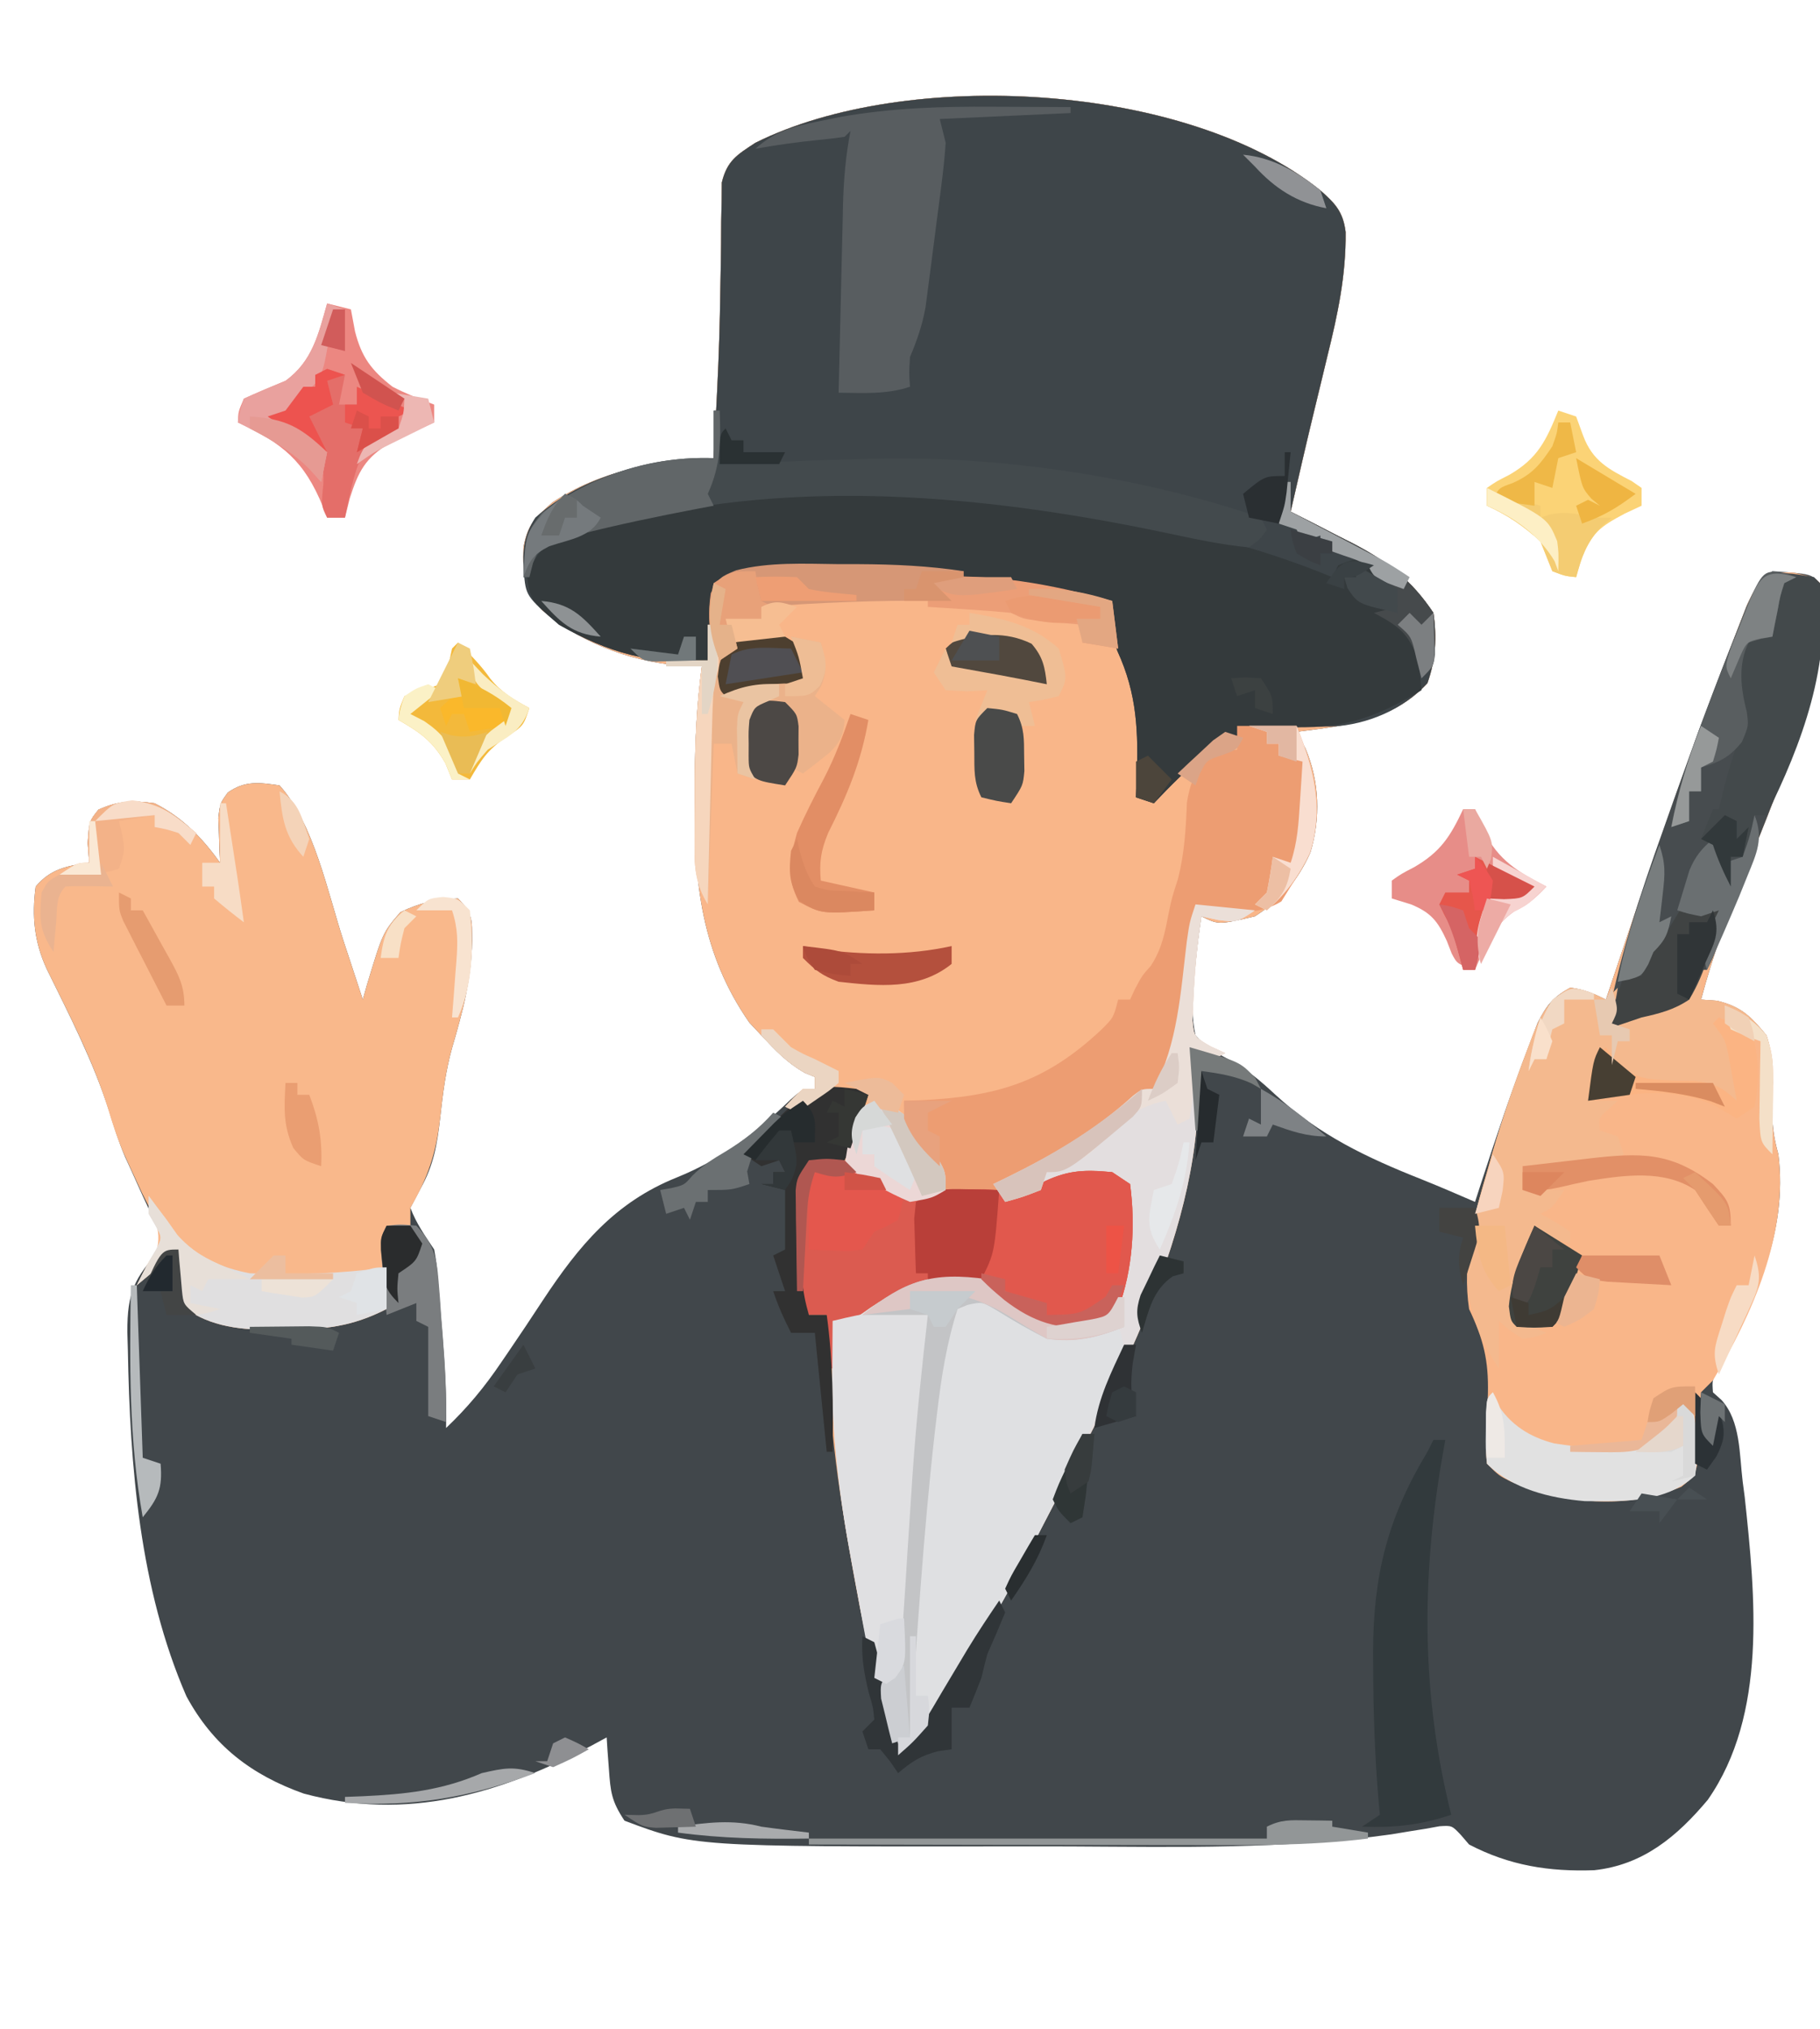 <?xml version="1.0" encoding="UTF-8"?>
<svg version="1.1" xmlns="http://www.w3.org/2000/svg" width="306" height="341">
<path d="M0 0 C2.525 2.209 3.834 3.635 4.245 7.012 C4.319 14.246 2.926 20.814 1.188 27.812 C0.926 28.899 0.665 29.985 0.396 31.104 C-0.128 33.287 -0.657 35.469 -1.19 37.651 C-2.506 43.09 -3.753 48.545 -5 54 C-3.831 54.592 -2.662 55.183 -1.457 55.793 C0.091 56.591 1.64 57.389 3.188 58.188 C4.341 58.769 4.341 58.769 5.518 59.361 C11.275 62.351 15.348 65.522 19 71 C19.594 75.118 19.393 78.893 18 82.812 C12.208 89.148 4.151 89.968 -4 91 C-3.505 91.928 -3.01 92.856 -2.5 93.812 C-0.135 99.402 0.049 105.499 -1.691 111.309 C-3.864 116.118 -6.58 119.14 -11 122 C-17.136 123.432 -17.136 123.432 -20 122 C-20.411 124.672 -20.729 127.312 -21 130 C-21.126 130.987 -21.253 131.975 -21.383 132.992 C-21.63 136.191 -21.666 138.858 -21 142 C-19.125 144.074 -17.269 145.085 -14.797 146.387 C-12.064 147.963 -9.933 149.782 -7.63 151.926 C-0.276 158.726 7.694 162.512 16.944 166.18 C19.989 167.395 22.992 168.698 26 170 C26.364 168.875 26.727 167.749 27.102 166.59 C29.622 158.859 32.202 151.152 35.125 143.562 C35.581 142.368 36.038 141.173 36.508 139.941 C38.029 136.943 39.078 135.607 42 134 C44.352 134.277 45.887 134.943 48 136 C48.331 135.011 48.662 134.022 49.003 133.004 C54.929 115.336 60.939 97.71 67.625 80.312 C67.876 79.651 68.127 78.99 68.386 78.309 C69.095 76.448 69.817 74.593 70.539 72.738 C70.943 71.697 71.348 70.656 71.764 69.583 C72.95 67.105 73.772 65.594 76 64 C82.444 64.444 82.444 64.444 84 66 C86.125 79.187 80.698 90.966 76 103 C75.553 104.15 75.553 104.15 75.097 105.323 C73.86 108.481 72.596 111.626 71.312 114.766 C68.487 121.728 65.936 128.738 64 136 C64.887 136.062 65.774 136.124 66.688 136.188 C70.793 137.195 72.324 138.789 75 142 C76.43 146.289 76.019 150.381 75.938 154.871 C75.991 157.537 76.304 159.468 77 162 C78.651 175.128 72.979 186.868 66.883 198.18 C65.855 199.963 65.855 199.963 66 202 C66.708 202.636 66.708 202.636 67.43 203.285 C70.667 206.82 70.429 212.406 71 217 C71.113 217.862 71.227 218.725 71.344 219.613 C73.117 236.237 75.164 256.128 65.125 270.5 C59.953 276.658 54.262 281.429 46.051 282.32 C38.438 282.591 31.804 281.544 25 278 C24.547 277.474 24.095 276.947 23.628 276.405 C22.109 274.798 22.109 274.798 20.026 274.93 C18.877 275.139 18.877 275.139 17.704 275.352 C16.802 275.496 15.9 275.64 14.971 275.788 C13.46 276.038 13.46 276.038 11.918 276.293 C-5.959 278.825 -23.896 278.411 -41.91 278.323 C-45.615 278.309 -49.32 278.314 -53.025 278.319 C-105.312 278.373 -105.312 278.373 -117 274 C-119.19 270.715 -119.353 269.169 -119.625 265.312 C-119.7 264.319 -119.775 263.325 -119.852 262.301 C-119.901 261.542 -119.95 260.782 -120 260 C-120.848 260.459 -121.696 260.918 -122.57 261.391 C-138.019 269.56 -153.6 274.105 -170.938 269.438 C-179.756 266.305 -186.177 261.366 -190.66 253.082 C-198.534 234.969 -200.157 214.402 -200.5 194.875 C-200.531 193.874 -200.561 192.873 -200.593 191.841 C-200.595 185.229 -199.452 182.784 -195 178 C-194.882 175.726 -194.882 175.726 -195.938 173.688 C-196.257 172.914 -196.577 172.141 -196.906 171.344 C-197.267 170.57 -197.628 169.797 -198 169 C-198.646 167.562 -199.292 166.125 -199.938 164.688 C-200.283 163.936 -200.628 163.184 -200.984 162.41 C-202.063 159.85 -202.875 157.282 -203.688 154.625 C-206.339 146.361 -210.3 138.665 -214.124 130.894 C-216.249 126.3 -216.67 121.991 -216 117 C-213.492 114.027 -210.774 113.524 -207 113 C-207.083 111.907 -207.165 110.814 -207.25 109.688 C-207 106 -207 106 -205.438 104.062 C-201.973 102.552 -199.757 102.491 -196 103 C-191.334 105.372 -188.032 108.755 -185 113 C-185.035 112.313 -185.07 111.626 -185.105 110.918 C-185.133 110.017 -185.16 109.116 -185.188 108.188 C-185.222 107.294 -185.257 106.401 -185.293 105.48 C-185 103 -185 103 -183.707 101.207 C-180.797 99.149 -178.421 99.511 -175 100 C-169.208 106.435 -166.907 118.004 -164.25 126.125 C-163.934 127.081 -163.618 128.038 -163.293 129.023 C-162.526 131.348 -161.762 133.674 -161 136 C-160.769 135.18 -160.539 134.36 -160.301 133.516 C-157.649 124.755 -157.649 124.755 -154.688 121.312 C-151.388 119.701 -148.665 119.138 -145 119 C-142.433 121.567 -142.673 122.612 -142.625 126.188 C-142.716 132.526 -144.215 138.065 -145.992 144.117 C-147.088 148.045 -147.557 151.884 -148 155.938 C-148.5 160.361 -149.083 163.788 -151.25 167.688 C-151.827 168.781 -152.405 169.874 -153 171 C-152.002 173.632 -150.571 175.644 -149 178 C-148.589 180.341 -148.589 180.341 -148.367 183.078 C-148.283 184.075 -148.2 185.071 -148.113 186.098 C-148.035 187.138 -147.956 188.178 -147.875 189.25 C-147.789 190.275 -147.702 191.3 -147.613 192.355 C-147.189 197.587 -146.896 202.752 -147 208 C-143.405 204.581 -140.524 201.109 -137.75 197 C-137.367 196.44 -136.983 195.879 -136.588 195.302 C-134.605 192.402 -132.658 189.482 -130.734 186.543 C-124.661 177.354 -118.634 170.083 -108.246 165.906 C-100.625 162.831 -94.982 158.468 -89.066 152.793 C-87 151 -87 151 -85 151 C-85 150.34 -85 149.68 -85 149 C-85.557 148.773 -86.114 148.546 -86.688 148.312 C-89.671 146.619 -91.667 144.508 -94 142 C-94.66 141.299 -95.32 140.597 -96 139.875 C-104.081 128.259 -105.333 116.228 -105.188 102.438 C-105.187 100.687 -105.187 100.687 -105.186 98.9 C-105.153 92.522 -104.844 86.323 -104 80 C-104.624 79.985 -105.248 79.97 -105.891 79.955 C-114.769 79.638 -124.093 76.352 -130.859 70.547 C-133.813 67.033 -134.137 64.478 -134 60 C-133.287 56.169 -132.066 55.059 -129.125 52.438 C-120.98 47.081 -111.584 45.377 -102 45 C-101.897 42.984 -101.796 40.969 -101.696 38.953 C-101.606 37.125 -101.513 35.298 -101.417 33.471 C-101.134 27.816 -100.959 22.173 -100.887 16.512 C-100.863 15.255 -100.84 13.999 -100.816 12.704 C-100.772 10.218 -100.748 7.732 -100.744 5.245 C-100.708 3.529 -100.708 3.529 -100.672 1.777 C-100.663 0.759 -100.653 -0.26 -100.644 -1.309 C-99.766 -4.978 -98.101 -5.973 -95 -8 C-69.706 -20.617 -22.668 -18.254 0 0 Z " fill="#41474B" transform="translate(222,32)"/>
<path d="M0 0 C2.525 2.209 3.834 3.635 4.245 7.012 C4.319 14.246 2.926 20.814 1.188 27.812 C0.926 28.899 0.665 29.985 0.396 31.104 C-0.128 33.287 -0.657 35.469 -1.19 37.651 C-2.506 43.09 -3.753 48.545 -5 54 C-3.831 54.592 -2.662 55.183 -1.457 55.793 C0.091 56.591 1.64 57.389 3.188 58.188 C4.341 58.769 4.341 58.769 5.518 59.361 C11.275 62.351 15.348 65.522 19 71 C19.594 75.118 19.393 78.893 18 82.812 C12.208 89.148 4.151 89.968 -4 91 C-3.505 91.928 -3.01 92.856 -2.5 93.812 C-0.135 99.402 0.049 105.499 -1.691 111.309 C-3.864 116.118 -6.58 119.14 -11 122 C-17.136 123.432 -17.136 123.432 -20 122 C-20.733 126.762 -21.176 131.497 -21.375 136.312 C-21.448 137.823 -21.448 137.823 -21.523 139.363 C-21.259 142.247 -21.259 142.247 -18.477 143.855 C-17.659 144.233 -16.842 144.611 -16 145 C-16.66 145.33 -17.32 145.66 -18 146 C-18.99 145.67 -19.98 145.34 -21 145 C-20.843 146.263 -20.843 146.263 -20.684 147.551 C-18.961 173.88 -35.086 202.131 -47 225 C-47.313 225.61 -47.625 226.219 -47.947 226.848 C-51.924 234.603 -56.191 242.159 -60.688 249.625 C-61.139 250.383 -61.591 251.142 -62.056 251.923 C-64.66 256.185 -67.306 259.632 -71 263 C-74.135 253.59 -76.351 244.186 -78.125 234.438 C-78.254 233.742 -78.383 233.046 -78.515 232.329 C-81.173 217.922 -83.145 203.669 -83 189 C-83.99 189 -84.98 189 -86 189 C-87.679 186.059 -88.256 183.936 -88.266 180.559 C-88.269 179.312 -88.269 179.312 -88.273 178.041 C-88.266 177.182 -88.258 176.323 -88.25 175.438 C-88.262 174.143 -88.262 174.143 -88.273 172.822 C-88.271 171.993 -88.268 171.163 -88.266 170.309 C-88.263 169.554 -88.261 168.799 -88.259 168.021 C-88 166 -88 166 -86 163 C-82.875 162.812 -82.875 162.812 -80 163 C-79.795 162.374 -79.59 161.747 -79.379 161.102 C-79.109 160.284 -78.84 159.467 -78.562 158.625 C-78.296 157.813 -78.029 157.001 -77.754 156.164 C-77 154 -77 154 -76 152 C-81.531 151.561 -81.531 151.561 -86.5 153.5 C-86.995 153.995 -87.49 154.49 -88 155 C-88.66 154.67 -89.32 154.34 -90 154 C-88.625 152.5 -88.625 152.5 -87 151 C-86.34 151 -85.68 151 -85 151 C-85 150.34 -85 149.68 -85 149 C-85.557 148.773 -86.114 148.546 -86.688 148.312 C-89.671 146.619 -91.667 144.508 -94 142 C-94.66 141.299 -95.32 140.597 -96 139.875 C-104.081 128.259 -105.333 116.228 -105.188 102.438 C-105.187 101.27 -105.186 100.103 -105.186 98.9 C-105.153 92.522 -104.844 86.323 -104 80 C-104.624 79.985 -105.248 79.97 -105.891 79.955 C-114.769 79.638 -124.093 76.352 -130.859 70.547 C-133.813 67.033 -134.137 64.478 -134 60 C-133.287 56.169 -132.066 55.059 -129.125 52.438 C-120.98 47.081 -111.584 45.377 -102 45 C-101.897 42.984 -101.796 40.969 -101.696 38.953 C-101.606 37.125 -101.513 35.298 -101.417 33.471 C-101.134 27.816 -100.959 22.173 -100.887 16.512 C-100.863 15.255 -100.84 13.999 -100.816 12.704 C-100.772 10.218 -100.748 7.732 -100.744 5.245 C-100.72 4.101 -100.697 2.956 -100.672 1.777 C-100.663 0.759 -100.653 -0.26 -100.644 -1.309 C-99.766 -4.978 -98.101 -5.973 -95 -8 C-69.706 -20.617 -22.668 -18.254 0 0 Z " fill="#F9B689" transform="translate(222,32)"/>
<path d="M0 0 C2.525 2.209 3.834 3.635 4.245 7.012 C4.319 14.246 2.926 20.814 1.188 27.812 C0.926 28.899 0.665 29.985 0.396 31.104 C-0.128 33.287 -0.657 35.469 -1.19 37.651 C-2.506 43.09 -3.753 48.545 -5 54 C-3.831 54.592 -2.662 55.183 -1.457 55.793 C0.091 56.591 1.64 57.389 3.188 58.188 C4.341 58.769 4.341 58.769 5.518 59.361 C11.275 62.351 15.348 65.522 19 71 C19.594 75.118 19.393 78.893 18 82.812 C13.993 87.195 7.955 89.78 2.021 90.11 C1.338 90.109 0.656 90.107 -0.047 90.105 C-11.141 89.972 -11.141 89.972 -20.453 95.301 C-21.219 96.142 -21.219 96.142 -22 97 C-22.593 97.571 -23.186 98.142 -23.797 98.73 C-25.234 100.118 -26.623 101.554 -28 103 C-29.485 102.505 -29.485 102.505 -31 102 C-30.954 100.973 -30.907 99.945 -30.859 98.887 C-30.617 91.05 -30.779 84.703 -34.125 77.43 C-35.176 74.512 -35.143 72.077 -35 69 C-37.959 68.541 -40.918 68.088 -43.879 67.645 C-46.73 67.211 -49.566 66.72 -52.402 66.199 C-62.234 64.465 -71.822 63.711 -81.812 63.688 C-83.467 63.68 -83.467 63.68 -85.155 63.671 C-90.815 63.721 -95.659 64.088 -101 66 C-101.66 70.29 -102.32 74.58 -103 79 C-112.529 79.773 -119.745 77.698 -128 73 C-133.591 68.189 -133.591 68.189 -133.938 64 C-134.143 60.463 -133.975 58.045 -132 55 C-123.644 47.553 -112.925 45.43 -102 45 C-101.897 42.984 -101.796 40.969 -101.696 38.953 C-101.606 37.125 -101.513 35.298 -101.417 33.471 C-101.134 27.816 -100.959 22.173 -100.887 16.512 C-100.863 15.255 -100.84 13.999 -100.816 12.704 C-100.772 10.218 -100.748 7.732 -100.744 5.245 C-100.72 4.101 -100.697 2.956 -100.672 1.777 C-100.663 0.759 -100.653 -0.26 -100.644 -1.309 C-99.766 -4.978 -98.101 -5.973 -95 -8 C-69.706 -20.617 -22.668 -18.254 0 0 Z " fill="#3E4549" transform="translate(222,32)"/>
<path d="M0 0 C3.375 0.75 3.375 0.75 4.375 1.75 C6.5 14.937 1.073 26.716 -3.625 38.75 C-4.072 39.9 -4.072 39.9 -4.528 41.073 C-5.765 44.231 -7.029 47.376 -8.312 50.516 C-11.138 57.478 -13.689 64.488 -15.625 71.75 C-14.738 71.812 -13.851 71.874 -12.938 71.938 C-8.832 72.945 -7.301 74.539 -4.625 77.75 C-3.195 82.039 -3.606 86.131 -3.688 90.621 C-3.634 93.287 -3.321 95.218 -2.625 97.75 C-0.949 111.076 -6.926 124.44 -13.625 135.75 C-14.285 136.41 -14.945 137.07 -15.625 137.75 C-15.895 141.326 -15.94 144.88 -15.988 148.465 C-16.625 151.75 -16.625 151.75 -18.918 153.629 C-28.331 157.527 -38.155 156.507 -47.48 152.82 C-49.625 151.75 -49.625 151.75 -51.625 149.75 C-51.804 147.89 -51.804 147.89 -51.715 145.645 C-51.695 144.825 -51.675 144.006 -51.654 143.162 C-51.594 141.448 -51.529 139.735 -51.459 138.021 C-51.33 132.342 -52.205 128.864 -54.625 123.75 C-55.81 115.815 -53.855 108.322 -51.625 100.75 C-51.335 99.72 -51.045 98.69 -50.746 97.629 C-48.962 91.531 -46.9 85.555 -44.625 79.625 C-44.388 78.985 -44.151 78.345 -43.907 77.686 C-42.449 74.001 -41.159 71.666 -37.625 69.75 C-35.273 70.027 -33.738 70.693 -31.625 71.75 C-31.294 70.761 -30.963 69.772 -30.622 68.754 C-24.696 51.086 -18.686 33.46 -12 16.062 C-11.749 15.401 -11.498 14.74 -11.239 14.059 C-10.53 12.198 -9.808 10.343 -9.086 8.488 C-8.682 7.447 -8.277 6.406 -7.861 5.333 C-5.779 0.981 -4.972 -0.343 0 0 Z " fill="#F9B689" transform="translate(301.625,96.25)"/>
<path d="M0 0 C5.792 6.435 8.093 18.004 10.75 26.125 C11.066 27.081 11.382 28.038 11.707 29.023 C12.474 31.348 13.238 33.674 14 36 C14.346 34.77 14.346 34.77 14.699 33.516 C17.351 24.755 17.351 24.755 20.312 21.312 C23.612 19.701 26.335 19.138 30 19 C32.567 21.567 32.327 22.612 32.375 26.188 C32.284 32.526 30.785 38.065 29.008 44.117 C27.912 48.045 27.443 51.884 27 55.938 C26.316 61.876 24.967 65.857 22 71 C22 71.99 22 72.98 22 74 C20.68 74 19.36 74 18 74 C18 78.62 18 83.24 18 88 C12.222 90.956 7.507 91.491 1.062 91.438 C0.207 91.457 -0.648 91.477 -1.529 91.498 C-7.178 91.494 -12.556 90.792 -17 87 C-17.999 84.161 -18 82.068 -18 79 C-19.98 80.65 -21.96 82.3 -24 84 C-22 80 -22 80 -20.734 78.328 C-19.561 74.607 -21.496 71.821 -23.125 68.5 C-23.801 67.05 -24.473 65.598 -25.141 64.145 C-25.631 63.078 -25.631 63.078 -26.131 61.991 C-27.244 59.441 -28.076 56.851 -28.875 54.188 C-31.421 46.067 -35.375 38.513 -39.124 30.894 C-41.249 26.3 -41.67 21.991 -41 17 C-38.492 14.027 -35.774 13.524 -32 13 C-32.083 11.907 -32.165 10.814 -32.25 9.688 C-32 6 -32 6 -30.438 4.062 C-26.973 2.552 -24.757 2.491 -21 3 C-16.334 5.372 -13.032 8.755 -10 13 C-10.035 12.313 -10.07 11.626 -10.105 10.918 C-10.133 10.017 -10.16 9.116 -10.188 8.188 C-10.24 6.848 -10.24 6.848 -10.293 5.48 C-10 3 -10 3 -8.707 1.207 C-5.797 -0.851 -3.421 -0.489 0 0 Z " fill="#F9B88B" transform="translate(47,132)"/>
<path d="M0 0 C1.035 0.002 1.035 0.002 2.09 0.005 C14.736 0.053 27.042 1.115 39.5 3.312 C40.376 3.462 41.252 3.612 42.154 3.767 C55.302 6.058 68.134 9.197 80.5 14.312 C80.83 13.652 81.16 12.992 81.5 12.312 C83.75 11.375 83.75 11.375 86.5 11.312 C89.312 13.5 89.312 13.5 91.5 16.312 C91.5 17.633 91.5 18.953 91.5 20.312 C90.51 20.312 89.52 20.312 88.5 20.312 C91.314 22.361 91.314 22.361 94.5 23.312 C94.83 26.613 95.16 29.913 95.5 33.312 C88.98 37.224 83.659 39.463 75.978 39.538 C66.178 39.592 66.178 39.592 58.047 44.613 C57.536 45.174 57.026 45.735 56.5 46.312 C55.907 46.884 55.314 47.455 54.703 48.043 C53.266 49.43 51.877 50.866 50.5 52.312 C49.015 51.818 49.015 51.818 47.5 51.312 C47.546 50.285 47.593 49.258 47.641 48.199 C47.883 40.363 47.721 34.015 44.375 26.742 C43.324 23.825 43.357 21.39 43.5 18.312 C40.541 17.854 37.582 17.4 34.621 16.957 C31.77 16.523 28.934 16.032 26.098 15.512 C16.266 13.778 6.678 13.024 -3.312 13 C-4.967 12.992 -4.967 12.992 -6.655 12.984 C-12.315 13.033 -17.159 13.4 -22.5 15.312 C-23.16 19.602 -23.82 23.892 -24.5 28.312 C-34.029 29.085 -41.245 27.011 -49.5 22.312 C-54.406 18.103 -54.406 18.103 -54.938 13.625 C-54.5 10.312 -54.5 10.312 -52.5 8.312 C-49.178 7.079 -45.732 6.235 -42.312 5.312 C-41.398 5.052 -40.483 4.792 -39.541 4.523 C-26.504 0.965 -13.474 -0.056 0 0 Z " fill="#343A3C" transform="translate(143.5,82.688)"/>
<path d="M0 0 C4.95 0.495 4.95 0.495 10 1 C7 3 7 3 3.812 2.625 C2.884 2.419 1.956 2.212 1 2 C0.267 6.762 -0.176 11.497 -0.375 16.312 C-0.424 17.319 -0.473 18.326 -0.523 19.363 C-0.259 22.247 -0.259 22.247 2.523 23.855 C3.341 24.233 4.158 24.611 5 25 C4.34 25.33 3.68 25.66 3 26 C2.01 25.67 1.02 25.34 0 25 C0.157 26.263 0.157 26.263 0.316 27.551 C2.039 53.88 -14.086 82.131 -26 105 C-26.313 105.61 -26.625 106.219 -26.947 106.848 C-30.924 114.603 -35.191 122.159 -39.688 129.625 C-40.139 130.383 -40.591 131.142 -41.056 131.923 C-43.66 136.185 -46.306 139.632 -50 143 C-53.004 134.045 -55.134 125.175 -56.81 115.897 C-57.189 113.802 -57.581 111.711 -57.975 109.619 C-59.918 99.166 -61.178 89.019 -61.062 78.375 C-61.058 77.562 -61.053 76.748 -61.049 75.91 C-61.037 73.94 -61.019 71.97 -61 70 C-59.086 69.016 -57.169 68.038 -55.25 67.062 C-54.183 66.517 -53.115 65.972 -52.016 65.41 C-46.522 62.841 -41.027 61.996 -35 63 C-32.834 64.36 -31.019 65.921 -29.078 67.582 C-25.379 70.106 -21.39 70.458 -17 70 C-14.289 68.623 -14.289 68.623 -13 66 C-12.067 61.666 -11.892 57.549 -11.938 53.125 C-11.947 51.973 -11.956 50.82 -11.965 49.633 C-11.976 48.764 -11.988 47.895 -12 47 C-15.219 45.391 -18.509 45.516 -22 46 C-24.169 46.967 -26.134 48.052 -28.141 49.32 C-30 50 -30 50 -32.234 49.117 C-32.817 48.749 -33.4 48.38 -34 48 C-30.79 45.413 -27.421 43.612 -23.75 41.75 C-18.698 39.085 -14.574 36.265 -10.488 32.285 C-9 31 -9 31 -7 31 C-2.974 23.434 -2.49 14.644 -1.465 6.258 C-1 3 -1 3 0 0 Z " fill="#E3DEDF" transform="translate(201,152)"/>
<path d="M0 0 C3.3 0 6.6 0 10 0 C12.857 7.047 14.65 13.838 12.246 21.359 C11.288 23.358 10.233 25.161 9 27 C8.227 28.238 8.227 28.238 7.438 29.5 C3.319 32.034 -1.293 31.292 -6 31 C-7.89 36.927 -8.587 42.584 -9.035 48.771 C-9.605 54.74 -11.416 58.723 -16.035 62.793 C-16.704 63.253 -17.373 63.713 -18.062 64.188 C-20.884 66.142 -20.884 66.142 -23.371 68.484 C-25.655 70.609 -28.194 71.718 -31 73.062 C-34.167 74.588 -37.072 76.048 -40 78 C-37.178 79.314 -37.178 79.314 -35.238 78.223 C-34.603 77.84 -33.967 77.457 -33.312 77.062 C-28.922 74.721 -25.938 74.498 -21 75 C-20.01 75.66 -19.02 76.32 -18 77 C-17.078 83.996 -17.547 91.377 -20 98 C-22.107 100.019 -23.382 100.923 -26.297 101.285 C-31.168 100.843 -34.121 100.245 -37.812 96.938 C-42.204 93.274 -46.142 93.157 -51.734 93.391 C-56.19 94.222 -59.325 96.067 -62.977 98.688 C-65 100 -65 100 -68 100 C-68 102.64 -68 105.28 -68 108 C-68.33 108 -68.66 108 -69 108 C-69 105.03 -69 102.06 -69 99 C-69.99 99 -70.98 99 -72 99 C-73.679 96.059 -74.256 93.936 -74.266 90.559 C-74.268 89.728 -74.271 88.897 -74.273 88.041 C-74.266 87.182 -74.258 86.323 -74.25 85.438 C-74.258 84.574 -74.265 83.711 -74.273 82.822 C-74.271 81.993 -74.268 81.163 -74.266 80.309 C-74.263 79.554 -74.261 78.799 -74.259 78.021 C-74 76 -74 76 -72 73 C-65.997 72.174 -62.645 74.738 -57.781 77.883 C-54.953 79.333 -54.953 79.333 -51.656 78.18 C-50.78 77.79 -49.903 77.401 -49 77 C-49.505 76.241 -50.011 75.481 -50.531 74.699 C-51.181 73.705 -51.831 72.711 -52.5 71.688 C-53.15 70.701 -53.799 69.715 -54.469 68.699 C-56 66 -56 66 -56 63 C-55.117 62.974 -54.234 62.948 -53.324 62.922 C-40.519 62.317 -32.346 59.958 -22.898 51.121 C-20.799 49.057 -20.799 49.057 -20 46 C-19.34 46 -18.68 46 -18 46 C-17.732 45.422 -17.464 44.845 -17.188 44.25 C-16 42 -16 42 -14.5 40.312 C-12.602 37.386 -12.13 34.678 -11.469 31.281 C-11 29 -11 29 -9.938 25.688 C-8.845 21.389 -8.619 17.289 -8.441 12.867 C-7.936 9.585 -6.981 7.65 -5 5 C-2.312 4.188 -2.312 4.188 0 4 C0 2.68 0 1.36 0 0 Z " fill="#ED9D72" transform="translate(208,122)"/>
<path d="M0 0 C2.569 1.018 4.46 1.988 6.75 3.438 C11.787 6.428 16.793 5.651 22.312 4.312 C23.633 7.302 23.252 8.488 22.16 11.641 C21.578 12.954 20.982 14.261 20.375 15.562 C20.057 16.264 19.739 16.966 19.412 17.689 C15.916 25.331 12.17 32.847 8.312 40.312 C7.483 41.927 7.483 41.927 6.637 43.574 C3.198 50.115 -0.504 56.481 -4.312 62.812 C-4.996 63.962 -4.996 63.962 -5.693 65.134 C-8.313 69.434 -10.959 72.921 -14.688 76.312 C-14.688 75.323 -14.688 74.332 -14.688 73.312 C-14.027 73.312 -13.367 73.312 -12.688 73.312 C-12.709 72.321 -12.731 71.329 -12.753 70.308 C-12.912 59.642 -12.215 49.201 -11.088 38.599 C-10.811 35.986 -10.547 33.371 -10.285 30.756 C-7.688 5.248 -7.688 5.248 -4.688 0.312 C-2.688 -0.688 -2.688 -0.688 0 0 Z " fill="#DFE0E2" transform="translate(165.688,218.688)"/>
<path d="M0 0 C4.832 -0.66 7.556 0.546 11.625 3.062 C15.064 5.421 15.064 5.421 18.988 5.691 C19.652 5.463 20.316 5.235 21 5 C22.852 4.909 24.708 4.87 26.562 4.875 C27.513 4.872 28.463 4.87 29.441 4.867 C32 5 32 5 35 6 C36.83 5.237 36.83 5.237 38.688 4.062 C43.078 1.721 46.062 1.498 51 2 C51.99 2.66 52.98 3.32 54 4 C54.922 10.996 54.453 18.377 52 25 C49.893 27.019 48.618 27.923 45.703 28.285 C40.832 27.843 37.879 27.245 34.188 23.938 C29.796 20.274 25.858 20.157 20.266 20.391 C15.81 21.222 12.675 23.067 9.023 25.688 C7 27 7 27 4 27 C4 29.64 4 32.28 4 35 C3.67 35 3.34 35 3 35 C3 32.03 3 29.06 3 26 C2.01 26 1.02 26 0 26 C-1.679 23.059 -2.256 20.936 -2.266 17.559 C-2.268 16.728 -2.271 15.897 -2.273 15.041 C-2.266 14.182 -2.258 13.323 -2.25 12.438 C-2.258 11.574 -2.265 10.711 -2.273 9.822 C-2.271 8.993 -2.268 8.163 -2.266 7.309 C-2.263 6.554 -2.261 5.799 -2.259 5.021 C-2 3 -2 3 0 0 Z " fill="#DB5B50" transform="translate(136,195)"/>
<path d="M0 0 C1.798 1.798 1.425 4.175 1.562 6.625 C1.506 17.722 -3.015 27.794 -7 38 C-7.447 39.15 -7.447 39.15 -7.903 40.323 C-9.137 43.475 -10.399 46.614 -11.684 49.746 C-13.311 53.769 -14.789 57.836 -16.238 61.926 C-17 64 -17 64 -18 66 C-18.66 66 -19.32 66 -20 66 C-20 66.763 -20 67.526 -20 68.312 C-21 71 -21 71 -22.637 71.93 C-24.741 72.707 -26.848 73.368 -29 74 C-31.001 74.663 -33.001 75.33 -35 76 C-32.932 64.387 -29.33 53.58 -25.375 42.5 C-24.746 40.723 -24.118 38.945 -23.489 37.168 C-20.077 27.566 -16.582 18.005 -12.75 8.562 C-12.392 7.677 -12.034 6.791 -11.666 5.879 C-8.713 -1.179 -7.432 -1.351 0 0 Z " fill="#474C4F" transform="translate(305,97)"/>
<path d="M0 0 C0.33 0 0.66 0 1 0 C1 1.65 1 3.3 1 5 C1.887 5.062 2.774 5.124 3.688 5.188 C7.793 6.195 9.324 7.789 12 11 C12.902 13.707 13.119 15.238 13.098 18.012 C13.094 18.769 13.091 19.526 13.088 20.307 C13.075 21.485 13.075 21.485 13.062 22.688 C13.058 23.485 13.053 24.282 13.049 25.104 C13.037 27.069 13.019 29.035 13 31 C11 29 11 29 10.805 25.086 C10.818 23.516 10.842 21.945 10.875 20.375 C10.884 19.573 10.893 18.771 10.902 17.945 C10.926 15.963 10.962 13.982 11 12 C7.614 10.491 7.614 10.491 4 10 C4.495 10.495 4.99 10.99 5.5 11.5 C7.67 15.116 7.209 17.822 7 22 C6.471 21.678 5.943 21.355 5.398 21.023 C2.389 19.739 -0.111 19.724 -3.375 19.625 C-8.873 19.297 -11.888 18.642 -16 15 C-16.66 17.31 -17.32 19.62 -18 22 C-16.35 22 -14.7 22 -13 22 C-13.495 22.454 -13.99 22.907 -14.5 23.375 C-16.226 24.876 -16.226 24.876 -16 27 C-15.01 27.33 -14.02 27.66 -13 28 C-12.67 28.99 -12.34 29.98 -12 31 C-15.595 33.26 -18.566 33.209 -22.75 33.125 C-23.92 33.107 -25.091 33.089 -26.297 33.07 C-27.189 33.047 -28.081 33.024 -29 33 C-28.67 34.32 -28.34 35.64 -28 37 C-26.02 37 -24.04 37 -22 37 C-24 40 -24 40 -26 41 C-25.175 41.454 -24.35 41.907 -23.5 42.375 C-22.675 42.911 -21.85 43.447 -21 44 C-21 44.66 -21 45.32 -21 46 C-21.928 45.752 -21.928 45.752 -22.875 45.5 C-24.961 44.924 -24.961 44.924 -27 45 C-29.04 49.93 -30.407 53.58 -30 59 C-28.35 59.66 -26.7 60.32 -25 61 C-26.75 61.688 -26.75 61.688 -29 62 C-31.25 60.562 -31.25 60.562 -33 59 C-33 61.64 -33 64.28 -33 67 C-38.254 59.119 -39.181 52.391 -37.461 43.082 C-36.726 40.024 -35.889 37.017 -35 34 C-34.71 32.97 -34.42 31.94 -34.121 30.879 C-32.337 24.781 -30.275 18.805 -28 12.875 C-27.763 12.235 -27.526 11.595 -27.282 10.936 C-25.824 7.251 -24.534 4.916 -21 3 C-18.648 3.277 -17.113 3.943 -15 5 C-14.34 4.34 -13.68 3.68 -13 3 C-13.33 4.98 -13.66 6.96 -14 9 C-13.469 8.795 -12.938 8.59 -12.391 8.379 C-11.684 8.109 -10.978 7.84 -10.25 7.562 C-9.554 7.296 -8.858 7.029 -8.141 6.754 C-6 6 -6 6 -3.812 5.562 C-3.214 5.377 -2.616 5.191 -2 5 C-0.703 2.51 -0.703 2.51 0 0 Z " fill="#F4B98E" transform="translate(285,163)"/>
<path d="M0 0 C0.33 0 0.66 0 1 0 C1 2.97 1 5.94 1 9 C2.283 8.947 2.283 8.947 3.592 8.892 C10.442 8.616 17.292 8.368 24.145 8.176 C26.103 8.12 26.103 8.12 28.101 8.064 C49.044 7.721 72.136 11.2 92 18 C92.495 18.99 92.495 18.99 93 20 C91.938 21.562 91.938 21.562 90 23 C85.41 22.56 80.952 21.602 76.446 20.642 C47.695 14.57 16.977 11.423 -12 18 C-12.806 18.182 -13.612 18.364 -14.443 18.552 C-16.849 19.12 -19.237 19.733 -21.625 20.375 C-22.702 20.652 -22.702 20.652 -23.801 20.934 C-27.21 21.944 -28.716 22.482 -30.461 25.664 C-30.639 26.435 -30.817 27.206 -31 28 C-31.33 28 -31.66 28 -32 28 C-31.636 20.848 -31.636 20.848 -28.938 17.25 C-20.72 10.956 -10.409 7.614 0 8 C0 5.36 0 2.72 0 0 Z " fill="#434A4D" transform="translate(120,69)"/>
<path d="M0 0 C1.878 0.007 1.878 0.007 3.793 0.014 C6.862 0.025 9.931 0.042 13 0.062 C13 0.393 13 0.723 13 1.062 C5.74 1.393 -1.52 1.722 -9 2.062 C-8.67 3.382 -8.34 4.702 -8 6.062 C-8.161 8.401 -8.408 10.734 -8.707 13.059 C-8.792 13.729 -8.878 14.4 -8.966 15.091 C-9.148 16.506 -9.334 17.92 -9.524 19.334 C-9.811 21.488 -10.083 23.643 -10.354 25.799 C-10.533 27.177 -10.713 28.555 -10.895 29.934 C-11.058 31.181 -11.221 32.428 -11.39 33.713 C-11.945 36.761 -12.805 39.224 -14 42.062 C-14.168 44.771 -14.168 44.771 -14 47.062 C-17.981 48.39 -21.85 48.096 -26 48.062 C-25.881 42.76 -25.757 37.459 -25.628 32.157 C-25.584 30.355 -25.543 28.553 -25.503 26.75 C-25.445 24.154 -25.381 21.557 -25.316 18.961 C-25.3 18.161 -25.283 17.36 -25.266 16.536 C-25.154 12.287 -24.822 8.248 -24 4.062 C-24.33 4.393 -24.66 4.723 -25 5.062 C-26.39 5.273 -27.788 5.431 -29.188 5.562 C-32.823 5.928 -36.402 6.417 -40 7.062 C-36.638 4.083 -33.618 3.305 -29.25 2.438 C-28.08 2.198 -26.909 1.958 -25.703 1.711 C-17.035 0.193 -8.797 -0.06 0 0 Z " fill="#585D60" transform="translate(167,17.938)"/>
<path d="M0 0 C1.049 3.302 0.949 5.855 0.512 9.277 C0.383 10.335 0.255 11.393 0.123 12.482 C-0.021 13.623 -0.164 14.763 -0.312 15.938 C-1.247 23.66 -2.081 31.364 -2.543 39.129 C-2.622 40.444 -2.701 41.76 -2.782 43.115 C-2.926 45.674 -3.058 48.233 -3.177 50.793 C-3.242 51.954 -3.308 53.116 -3.375 54.312 C-3.424 55.34 -3.473 56.367 -3.523 57.426 C-4.054 60.292 -4.741 61.23 -7 63 C-7.66 62.67 -8.32 62.34 -9 62 C-9.762 59.108 -9.762 59.108 -10.473 55.254 C-10.665 54.226 -10.665 54.226 -10.86 53.178 C-11.131 51.72 -11.397 50.261 -11.659 48.802 C-12.056 46.601 -12.465 44.403 -12.877 42.205 C-14.85 31.552 -16.18 21.221 -16.062 10.375 C-16.058 9.562 -16.053 8.748 -16.049 7.91 C-16.037 5.94 -16.019 3.97 -16 2 C-10.537 0.646 -5.64 -0.24 0 0 Z " fill="#E0E0E2" transform="translate(156,220)"/>
<path d="M0 0 C0.99 0.66 1.98 1.32 3 2 C3.922 8.996 3.453 16.377 1 23 C-1.087 24.991 -2.389 25.913 -5.262 26.32 C-12.718 25.72 -16.439 22.933 -22 18 C-21.01 13.38 -20.02 8.76 -19 4 C-17.35 3.67 -15.7 3.34 -14 3 C-13.072 2.484 -12.144 1.969 -11.188 1.438 C-7.044 -0.431 -4.52 -0.37 0 0 Z " fill="#E1584D" transform="translate(187,197)"/>
<path d="M0 0 C0.66 0 1.32 0 2 0 C1.783 1.235 1.567 2.47 1.344 3.742 C-2.029 23.865 -1.976 43.096 3 63 C-2.244 64.748 -6.473 65.194 -12 65 C-11.01 64.34 -10.02 63.68 -9 63 C-9.072 62.233 -9.144 61.466 -9.219 60.676 C-9.847 53.168 -10.109 45.719 -10.125 38.188 C-10.13 37.317 -10.134 36.447 -10.139 35.55 C-10.109 22.709 -7.675 13.048 -1 2 C-0.67 1.34 -0.34 0.68 0 0 Z " fill="#323A3D" transform="translate(241,242)"/>
<path d="M0 0 C1.32 0.33 2.64 0.66 4 1 C4.34 2.825 4.34 2.825 4.688 4.688 C5.789 9.018 7.414 11.211 11 14 C13.304 15.185 15.563 16.092 18 17 C18 17.99 18 18.98 18 20 C17.313 20.315 16.626 20.629 15.918 20.953 C15.017 21.381 14.116 21.809 13.188 22.25 C12.294 22.668 11.401 23.085 10.48 23.516 C6.422 25.945 5.229 28.277 3.812 32.75 C3.544 33.822 3.276 34.895 3 36 C2.01 36 1.02 36 0 36 C-0.346 35.095 -0.346 35.095 -0.699 34.172 C-3.833 26.493 -7.455 23.51 -15 20 C-14.938 18.188 -14.938 18.188 -14 16 C-11.687 14.953 -9.351 13.957 -7 13 C-2.477 9.734 -1.455 5.157 0 0 Z " fill="#EC8781" transform="translate(55,51)"/>
<path d="M0 0 C2.5 0.125 2.5 0.125 3.5 1.125 C5.632 14.358 0.368 28.389 -5.5 40.125 C-6.16 40.125 -6.82 40.125 -7.5 40.125 C-7.644 40.909 -7.789 41.693 -7.938 42.5 C-8.5 45.125 -8.5 45.125 -9.5 47.125 C-10.16 47.125 -10.82 47.125 -11.5 47.125 C-11.5 48.775 -11.5 50.425 -11.5 52.125 C-12.706 49.793 -13.665 47.629 -14.5 45.125 C-15.16 44.795 -15.82 44.465 -16.5 44.125 C-15.84 42.475 -15.18 40.825 -14.5 39.125 C-14.17 39.125 -13.84 39.125 -13.5 39.125 C-13.211 37.929 -12.922 36.733 -12.625 35.5 C-11.982 32.878 -11.259 30.478 -10.312 27.938 C-9.395 24.76 -9.728 23.292 -10.5 20.125 C-10.941 13.842 -10.941 13.842 -9 10.688 C-8.505 10.172 -8.01 9.656 -7.5 9.125 C-6.51 9.455 -5.52 9.785 -4.5 10.125 C-4.439 9.487 -4.379 8.849 -4.316 8.191 C-4.233 7.365 -4.149 6.539 -4.062 5.688 C-3.981 4.864 -3.9 4.04 -3.816 3.191 C-3.353 0.165 -3.103 0.155 0 0 Z " fill="#43494B" transform="translate(302.5,96.875)"/>
<path d="M0 0 C1.712 0.001 1.712 0.001 3.459 0.002 C9.416 0.033 15.173 0.284 21.062 1.188 C21.062 1.518 21.062 1.847 21.062 2.188 C19.413 2.518 17.762 2.848 16.062 3.188 C17.052 4.178 18.043 5.168 19.062 6.188 C18.093 6.176 17.124 6.164 16.125 6.152 C6.394 6.074 -3.235 6.465 -12.938 7.188 C-12.938 7.848 -12.938 8.508 -12.938 9.188 C-14.588 9.518 -16.238 9.848 -17.938 10.188 C-17.938 11.178 -17.938 12.168 -17.938 13.188 C-17.277 12.857 -16.617 12.527 -15.938 12.188 C-9.69 11.725 -9.69 11.725 -6.5 13.688 C-5.984 14.182 -5.469 14.678 -4.938 15.188 C-5.268 16.837 -5.598 18.488 -5.938 20.188 C-6.969 20.146 -8 20.105 -9.062 20.062 C-12.806 20.183 -15.475 20.836 -18.938 22.188 C-20.711 16.395 -22.36 10.985 -21.438 4.875 C-19.938 2.188 -19.938 2.188 -17.152 1.031 C-11.541 -0.385 -5.745 -0.061 0 0 Z " fill="#D69776" transform="translate(140.938,94.812)"/>
<path d="M0 0 C0.412 0.557 0.825 1.114 1.25 1.688 C1.827 2.451 2.405 3.214 3 4 C3.598 4.846 4.196 5.691 4.812 6.562 C8.154 10.286 12.142 12.064 17 13 C24.73 13.327 32.34 13.057 40 12 C40 14.31 40 16.62 40 19 C34.222 21.956 29.507 22.491 23.062 22.438 C21.78 22.467 21.78 22.467 20.471 22.498 C14.822 22.494 9.444 21.792 5 18 C4.001 15.161 4 13.068 4 10 C1.03 12.475 1.03 12.475 -2 15 C-0.973 12.946 0.032 10.949 1.25 9 C2.27 6.978 2.27 6.978 1.125 4.938 C0.754 4.298 0.383 3.659 0 3 C0 2.01 0 1.02 0 0 Z " fill="#E0DFE0" transform="translate(25,201)"/>
<path d="M0 0 C0.206 0.578 0.412 1.155 0.625 1.75 C2.876 5.434 6.185 7.54 10.355 8.598 C15.91 9.443 21.667 9.943 26.938 7.812 C29.293 5.742 31.153 3.53 33 1 C34.44 5.32 34.684 9.49 34 14 C28.935 18.643 22.008 18.33 15.477 18.293 C9.608 17.798 3.257 16.257 -1 12 C-1.23 9.434 -1.23 9.434 -1.188 6.438 C-1.181 5.446 -1.175 4.455 -1.168 3.434 C-1 1 -1 1 0 0 Z " fill="#E1E1E1" transform="translate(251,234)"/>
<path d="M0 0 C0.99 0.33 1.98 0.66 3 1 C3.392 2.072 3.784 3.145 4.188 4.25 C5.781 8.476 8.447 9.859 12.355 11.859 C12.898 12.236 13.441 12.612 14 13 C14 13.99 14 14.98 14 16 C12.608 16.65 12.608 16.65 11.188 17.312 C6.93 19.566 5.502 20.652 3.812 25.188 C3.544 26.116 3.276 27.044 3 28 C1.125 27.812 1.125 27.812 -1 27 C-1.674 25.336 -2.34 23.669 -3 22 C-5.783 19.436 -8.545 17.536 -12 16 C-12 15.01 -12 14.02 -12 13 C-10.391 11.895 -10.391 11.895 -8.25 10.812 C-3.449 8.037 -2.06 5.065 0 0 Z " fill="#FBD376" transform="translate(262,69)"/>
<path d="M0 0 C2.303 1.321 4.055 2.819 6.031 4.582 C9.626 7.171 13.674 7.482 18 7 C21.108 5.271 21.108 5.271 23 3 C23 4.65 23 6.3 23 8 C18.433 9.782 14.888 10.641 10 10 C7.084 8.538 4.319 6.941 1.551 5.215 C-0.888 3.768 -0.888 3.768 -3.332 4.316 C-3.882 4.542 -4.433 4.768 -5 5 C-6.844 10.77 -7.733 16.429 -8.438 22.438 C-8.562 23.477 -8.686 24.517 -8.814 25.588 C-10.75 42.671 -11.807 59.852 -13 77 C-14.485 77.495 -14.485 77.495 -16 78 C-16.417 76.401 -16.808 74.796 -17.188 73.188 C-17.408 72.294 -17.628 71.401 -17.855 70.48 C-17.903 69.662 -17.951 68.843 -18 68 C-17.289 67.44 -17.289 67.44 -16.564 66.868 C-14.064 63.882 -14.326 60.368 -14.121 56.625 C-14.063 55.786 -14.006 54.948 -13.947 54.084 C-13.764 51.39 -13.6 48.695 -13.438 46 C-13.213 42.5 -12.98 39 -12.746 35.5 C-12.69 34.638 -12.633 33.775 -12.575 32.886 C-11.967 23.897 -11.013 14.951 -10 6 C-13.63 6 -17.26 6 -21 6 C-13.863 0.213 -9.263 -1.312 0 0 Z " fill="#C3C4C6" transform="translate(166,215)"/>
<path d="M0 0 C0.66 0 1.32 0 2 0 C2.495 1.217 2.99 2.434 3.5 3.688 C5.881 8.544 9.277 10.615 14 13 C12.206 14.898 10.945 16.027 8.562 17.188 C4.951 19.742 3.699 23.003 2 27 C-1 26 -1 26 -1.922 24.258 C-2.195 23.554 -2.468 22.85 -2.75 22.125 C-4.262 18.828 -5.378 17.4 -8.75 16 C-9.822 15.67 -10.895 15.34 -12 15 C-12 14.01 -12 13.02 -12 12 C-10.391 10.859 -10.391 10.859 -8.25 9.75 C-3.793 7.166 -2.172 4.617 0 0 Z " fill="#E78D88" transform="translate(246,136)"/>
<path d="M0 0 C0.66 0.33 1.32 0.66 2 1 C1.523 2.459 1.043 3.917 0.562 5.375 C0.296 6.187 0.029 6.999 -0.246 7.836 C-1 10 -1 10 -2 12 C-4 12.333 -6 12.667 -8 13 C-9.154 15.307 -9.129 16.646 -9.133 19.211 C-9.134 20.044 -9.135 20.876 -9.137 21.734 C-9.133 22.606 -9.129 23.477 -9.125 24.375 C-9.129 25.239 -9.133 26.102 -9.137 26.992 C-9.135 28.245 -9.135 28.245 -9.133 29.523 C-9.132 30.286 -9.131 31.048 -9.129 31.833 C-9 34.005 -8.597 35.913 -8 38 C-7.01 38 -6.02 38 -5 38 C-3.939 45.689 -3.901 53.245 -4 61 C-4.33 61 -4.66 61 -5 61 C-5.66 54.4 -6.32 47.8 -7 41 C-8.32 41 -9.64 41 -11 41 C-12.206 38.668 -13.165 36.504 -14 34 C-13.34 34 -12.68 34 -12 34 C-12.66 32.02 -13.32 30.04 -14 28 C-13.34 27.67 -12.68 27.34 -12 27 C-12 23.7 -12 20.4 -12 17 C-13.32 16.67 -14.64 16.34 -16 16 C-15.34 16 -14.68 16 -14 16 C-14 15.34 -14 14.68 -14 14 C-13.34 14 -12.68 14 -12 14 C-12.33 13.34 -12.66 12.68 -13 12 C-13.99 12.33 -14.98 12.66 -16 13 C-16.99 12.34 -17.98 11.68 -19 11 C-7.723 -0.878 -7.723 -0.878 0 0 Z " fill="#313131" transform="translate(144,183)"/>
<path d="M0 0 C0.33 0 0.66 0 1 0 C1.66 3.63 2.32 7.26 3 11 C3.846 10.67 4.691 10.34 5.562 10 C9.21 8.939 12.223 8.849 16 9 C15.344 5.39 15.344 5.39 14 2 C16.475 2.495 16.475 2.495 19 3 C19.81 5.915 20.218 7.461 19.062 10.312 C18.537 11.148 18.537 11.148 18 12 C19.65 13.32 21.3 14.64 23 16 C22.824 18.379 22.303 19.702 20.598 21.379 C19.094 22.621 17.549 23.814 16 25 C15.34 24.67 14.68 24.34 14 24 C14.012 23.362 14.023 22.724 14.035 22.066 C14.044 21.24 14.053 20.414 14.062 19.562 C14.074 18.739 14.086 17.915 14.098 17.066 C14.233 15.008 14.233 15.008 13 14 C11.334 13.959 9.666 13.957 8 14 C6.877 16.245 6.866 17.515 6.875 20 C6.872 20.701 6.87 21.402 6.867 22.125 C6.886 24.092 6.886 24.092 8 26 C7.01 25.67 6.02 25.34 5 25 C4.67 23.35 4.34 21.7 4 20 C3.01 20 2.02 20 1 20 C0.67 28.91 0.34 37.82 0 47 C-2.019 42.962 -2.247 41.38 -2.23 37.02 C-2.229 35.855 -2.227 34.69 -2.225 33.49 C-2.212 32.277 -2.2 31.063 -2.188 29.812 C-2.187 28.618 -2.186 27.424 -2.186 26.193 C-2.153 19.716 -1.862 13.42 -1 7 C-2.98 7 -4.96 7 -7 7 C-7 6.67 -7 6.34 -7 6 C-4.69 6 -2.38 6 0 6 C0 4.02 0 2.04 0 0 Z " fill="#EBB28A" transform="translate(119,105)"/>
<path d="M0 0 C2.005 1.936 3.841 3.771 5.438 6.062 C7.327 8.405 9.371 9.579 12 11 C11 14 11 14 8.125 15.875 C4.912 18.06 3.908 19.729 2 23 C1.01 23 0.02 23 -1 23 C-1.371 22.093 -1.742 21.185 -2.125 20.25 C-4.26 16.549 -6.342 15.113 -10 13 C-9.875 11.125 -9.875 11.125 -9 9 C-8.031 8.711 -7.061 8.422 -6.062 8.125 C-5.052 7.754 -4.041 7.383 -3 7 C-1.616 4.016 -1.616 4.016 -1 1 C-0.67 0.67 -0.34 0.34 0 0 Z " fill="#F3B93B" transform="translate(77,108)"/>
<path d="M0 0 C0.33 0 0.66 0 1 0 C1.204 5.202 1.191 9.18 -1 14 C-0.67 14.66 -0.34 15.32 0 16 C-0.92 16.17 -1.841 16.34 -2.789 16.516 C-9.504 17.801 -16.186 19.186 -22.812 20.875 C-24.524 21.304 -24.524 21.304 -26.27 21.742 C-29.217 22.764 -29.217 22.764 -30.387 25.633 C-30.589 26.414 -30.791 27.195 -31 28 C-31.33 28 -31.66 28 -32 28 C-31.636 20.848 -31.636 20.848 -28.938 17.25 C-20.72 10.956 -10.409 7.614 0 8 C0 5.36 0 2.72 0 0 Z " fill="#616668" transform="translate(120,69)"/>
<path d="M0 0 C0.99 0.33 1.98 0.66 3 1 C2.67 2.65 2.34 4.3 2 6 C2.99 6 3.98 6 5 6 C5.33 5.01 5.66 4.02 6 3 C8.64 4.32 11.28 5.64 14 7 C13.01 7.495 13.01 7.495 12 8 C12 8.66 12 9.32 12 10 C11.072 10.474 10.144 10.949 9.188 11.438 C5.748 13.543 5.139 15.934 4.125 19.75 C3.728 21.495 3.345 23.244 3 25 C2.01 25 1.02 25 0 25 C-1 23 -1 23 -0.625 19.25 C-0.564 16.468 -0.685 15.38 -2.484 13.211 C-4.27 11.713 -6.101 10.349 -8 9 C-8.66 8.34 -9.32 7.68 -10 7 C-9.01 7 -8.02 7 -7 7 C-5.974 5.687 -4.973 4.353 -4 3 C-3.34 3 -2.68 3 -2 3 C-2 2.34 -2 1.68 -2 1 C-1.34 0.67 -0.68 0.34 0 0 Z " fill="#E46E69" transform="translate(55,62)"/>
<path d="M0 0 C1.491 0.027 1.491 0.027 3.012 0.055 C3.771 0.078 4.53 0.101 5.312 0.125 C4.533 10.683 4.533 10.683 2.312 15.125 C-2.143 15.62 -2.143 15.62 -6.688 16.125 C-6.688 15.465 -6.688 14.805 -6.688 14.125 C-7.348 14.125 -8.008 14.125 -8.688 14.125 C-8.768 12.167 -8.827 10.209 -8.875 8.25 C-8.91 7.159 -8.945 6.069 -8.98 4.945 C-8.884 4.015 -8.787 3.084 -8.688 2.125 C-5.267 -0.156 -4.006 -0.094 0 0 Z " fill="#B93F39" transform="translate(162.688,199.875)"/>
<path d="M0 0 C3.3 0.33 6.6 0.66 10 1 C7 3 7 3 3.812 2.625 C2.884 2.419 1.956 2.212 1 2 C0.267 6.762 -0.176 11.497 -0.375 16.312 C-0.424 17.319 -0.473 18.326 -0.523 19.363 C-0.259 22.247 -0.259 22.247 2.523 23.855 C3.341 24.233 4.158 24.611 5 25 C4.01 25.495 4.01 25.495 3 26 C2.01 25.67 1.02 25.34 0 25 C-0.049 25.782 -0.098 26.565 -0.148 27.371 C-0.223 28.383 -0.298 29.395 -0.375 30.438 C-0.445 31.447 -0.514 32.456 -0.586 33.496 C-0.723 34.322 -0.859 35.149 -1 36 C-1.99 36.495 -1.99 36.495 -3 37 C-3.66 35.68 -4.32 34.36 -5 33 C-10.678 34.136 -13.236 37.12 -17.035 41.168 C-19.468 43.436 -21.823 44.148 -25 45 C-25.33 45.99 -25.66 46.98 -26 48 C-29.062 49.188 -29.062 49.188 -32 50 C-32.66 49.01 -33.32 48.02 -34 47 C-33.203 46.613 -32.407 46.227 -31.586 45.828 C-23.769 41.986 -16.968 38.043 -10.516 32.172 C-9 31 -9 31 -7 31 C-2.974 23.434 -2.49 14.644 -1.465 6.258 C-1 3 -1 3 0 0 Z " fill="#EBDFD8" transform="translate(201,152)"/>
<path d="M0 0 C11.024 -0.629 20.427 1.133 31 4 C31.33 6.64 31.66 9.28 32 12 C29.03 11.505 29.03 11.505 26 11 C26 10.01 26 9.02 26 8 C25.301 7.939 24.603 7.879 23.883 7.816 C22.973 7.733 22.063 7.649 21.125 7.562 C20.22 7.481 19.315 7.4 18.383 7.316 C16 7 16 7 14 6 C11.629 5.77 9.253 5.589 6.875 5.438 C5.594 5.354 4.312 5.27 2.992 5.184 C1.511 5.093 1.511 5.093 0 5 C0 3.35 0 1.7 0 0 Z " fill="#EC9E77" transform="translate(156,97)"/>
<path d="M0 0 C2.97 0.495 2.97 0.495 6 1 C5.022 6.298 3.823 11.357 1 16 C-1.534 17.718 -4.035 18.347 -7 19 C-8.155 19.392 -9.31 19.784 -10.5 20.188 C-11.325 20.456 -12.15 20.724 -13 21 C-12.01 18.03 -11.02 15.06 -10 12 C-9.01 12 -8.02 12 -7 12 C-6.567 10.546 -6.567 10.546 -6.125 9.062 C-5 6 -5 6 -3 5 C-1.959 3.359 -0.955 1.693 0 0 Z " fill="#404343" transform="translate(283,152)"/>
<path d="M0 0 C5.842 -0.351 9.853 -0.167 15 3 C14.75 5.375 14.75 5.375 14 8 C12.062 9.125 12.062 9.125 10 10 C9.01 11.485 9.01 11.485 8 13 C5.836 13.293 5.836 13.293 3.375 13.188 C2.558 13.16 1.74 13.133 0.898 13.105 C0.272 13.071 -0.355 13.036 -1 13 C-1.027 11.208 -1.046 9.417 -1.062 7.625 C-1.074 6.627 -1.086 5.63 -1.098 4.602 C-1 2 -1 2 0 0 Z " fill="#E4574D" transform="translate(137,197)"/>
<path d="M0 0 C3.159 1.657 4.441 3.364 6.426 6.309 C7.03 7.184 7.635 8.059 8.258 8.961 C9.613 11.371 9.613 11.371 9.613 14.371 C7.301 15.746 7.301 15.746 3.613 16.371 C-0.277 14.728 -3.818 12.619 -7.387 10.371 C-6.314 3.432 -6.314 3.432 -4.387 0.371 C-2.387 -0.629 -2.387 -0.629 0 0 Z " fill="#ECD7D6" transform="translate(149.387,185.629)"/>
<path d="M0 0 C0.598 0.227 1.196 0.454 1.812 0.688 C0.823 1.183 0.823 1.183 -0.188 1.688 C-0.875 3.806 -0.875 3.806 -1.312 6.25 C-1.48 7.076 -1.648 7.903 -1.82 8.754 C-1.941 9.392 -2.063 10.03 -2.188 10.688 C-2.827 10.811 -3.466 10.935 -4.125 11.062 C-4.806 11.269 -5.486 11.475 -6.188 11.688 C-8.005 15.322 -7.509 19.46 -6.5 23.312 C-6.188 25.688 -6.188 25.688 -7.312 28.375 C-9.433 30.99 -10.999 31.74 -14.188 32.688 C-14.188 34.008 -14.188 35.328 -14.188 36.688 C-14.848 36.688 -15.508 36.688 -16.188 36.688 C-16.188 38.337 -16.188 39.987 -16.188 41.688 C-17.672 42.182 -17.672 42.182 -19.188 42.688 C-17.763 34.741 -14.999 27.417 -12.074 19.929 C-11.245 17.8 -10.432 15.666 -9.619 13.531 C-9.092 12.169 -8.564 10.807 -8.035 9.445 C-7.561 8.22 -7.087 6.994 -6.598 5.731 C-3.697 -0.528 -3.697 -0.528 0 0 Z " fill="#595E60" transform="translate(300.188,96.312)"/>
<path d="M0 0 C0.99 0.33 1.98 0.66 3 1 C1.815 7.989 -0.565 13.659 -3.758 19.984 C-4.983 22.958 -5.27 24.831 -5 28 C-0.545 28.99 -0.545 28.99 4 30 C4 30.99 4 31.98 4 33 C-4.862 33.609 -4.862 33.609 -8.688 31.562 C-10.773 27.49 -10.235 24.33 -9 20 C-7.624 16.884 -6.101 13.893 -4.5 10.887 C-2.656 7.337 -1.307 3.775 0 0 Z " fill="#E28E65" transform="translate(143,120)"/>
<path d="M0 0 C2.312 -0.25 2.312 -0.25 5 0 C7.807 2.924 8.431 5.229 8.73 9.211 C8.811 10.209 8.892 11.206 8.975 12.234 C9.045 13.271 9.115 14.307 9.188 15.375 C9.31 16.918 9.31 16.918 9.436 18.492 C9.807 23.336 10.109 28.139 10 33 C9.01 32.67 8.02 32.34 7 32 C7 27.05 7 22.1 7 17 C6.34 16.67 5.68 16.34 5 16 C5 15.01 5 14.02 5 13 C3.35 13.66 1.7 14.32 0 15 C-0.194 12.876 -0.38 10.75 -0.562 8.625 C-0.667 7.442 -0.771 6.258 -0.879 5.039 C-1 2 -1 2 0 0 Z " fill="#7A7D7F" transform="translate(65,206)"/>
<path d="M0 0 C0.33 0.66 0.66 1.32 1 2 C0.042 4.351 -0.962 6.684 -2 9 C-2.352 10.329 -2.688 11.662 -3 13 C-3.647 14.674 -4.31 16.343 -5 18 C-5.99 18 -6.98 18 -8 18 C-8 20.31 -8 22.62 -8 25 C-8.742 25.103 -9.485 25.206 -10.25 25.312 C-13.17 26.043 -14.732 27.068 -17 29 C-17.454 28.34 -17.907 27.68 -18.375 27 C-18.911 26.34 -19.448 25.68 -20 25 C-20.66 25 -21.32 25 -22 25 C-22.33 24.01 -22.66 23.02 -23 22 C-22.34 21.34 -21.68 20.68 -21 20 C-21.203 17.935 -21.203 17.935 -21.875 15.688 C-22.713 12.359 -23.223 9.457 -23 6 C-22.01 6.495 -22.01 6.495 -21 7 C-20.199 9.857 -19.503 12.667 -18.875 15.562 C-18.693 16.369 -18.511 17.175 -18.324 18.006 C-17.875 20.002 -17.437 22.001 -17 24 C-16.34 24 -15.68 24 -15 24 C-13.739 22.387 -13.739 22.387 -12.539 20.273 C-11.831 19.096 -11.831 19.096 -11.109 17.895 C-10.62 17.063 -10.13 16.232 -9.625 15.375 C-8.66 13.757 -7.694 12.14 -6.727 10.523 C-6.265 9.751 -5.804 8.978 -5.329 8.183 C-3.632 5.396 -1.839 2.694 0 0 Z " fill="#303538" transform="translate(168,269)"/>
<path d="M0 0 C2.64 1.65 5.28 3.3 8 5 C7.55 6.627 7.089 8.252 6.625 9.875 C6.37 10.78 6.115 11.685 5.852 12.617 C5 15 5 15 3 17 C-0.062 17.188 -0.062 17.188 -3 17 C-4 16 -4 16 -4.312 13.562 C-3.879 8.615 -1.997 4.51 0 0 Z " fill="#3F423F" transform="translate(258,206)"/>
<path d="M0 0 C2.384 1.449 4.004 3.004 6 5 C5.67 6.65 5.34 8.3 5 10 C3.942 9.785 3.942 9.785 2.863 9.566 C-0.024 8.995 -2.916 8.461 -5.812 7.938 C-6.788 7.761 -7.764 7.584 -8.77 7.402 C-9.506 7.27 -10.242 7.137 -11 7 C-11.33 5.68 -11.66 4.36 -12 3 C-8.53 -0.47 -4.681 -1.004 0 0 Z " fill="#51483E" transform="translate(171,106)"/>
<path d="M0 0 C5.743 0.97 10.543 1.989 15 6 C16.5 11 16.5 11 15 14 C12.438 14.625 12.438 14.625 10 15 C10.33 16.32 10.66 17.64 11 19 C10.01 19 9.02 19 8 19 C7.67 18.34 7.34 17.68 7 17 C5.02 17.33 3.04 17.66 1 18 C1.66 16.35 2.32 14.7 3 13 C1.886 13.062 0.772 13.124 -0.375 13.188 C-1.571 13.126 -2.768 13.064 -4 13 C-4.66 12.01 -5.32 11.02 -6 10 C-5.34 8.68 -4.68 7.36 -4 6 C-3.67 6.99 -3.34 7.98 -3 9 C-2.264 9.133 -1.528 9.266 -0.77 9.402 C0.206 9.579 1.182 9.756 2.188 9.938 C3.632 10.199 3.632 10.199 5.105 10.465 C7.742 10.952 10.372 11.467 13 12 C12.688 9.111 12.357 7.414 10.438 5.188 C6.065 3.057 1.589 3.47 -3 5 C-2.67 4.01 -2.34 3.02 -2 2 C-1.34 2 -0.68 2 0 2 C0 1.34 0 0.68 0 0 Z " fill="#EFBE95" transform="translate(163,103)"/>
<path d="M0 0 C4.19 1.833 4.19 1.833 6 4 C6.71 7.728 6.762 11.278 6 15 C5.01 15.66 4.02 16.32 3 17 C1.329 16.01 1.329 16.01 -0.375 15 C-7.283 11.54 -14.621 12.717 -22 14 C-21.25 7.25 -21.25 7.25 -19 5 C-18.165 6.207 -18.165 6.207 -17.312 7.438 C-14.37 10.473 -11.541 10.418 -7.438 10.625 C-6.322 10.638 -5.207 10.651 -4.059 10.664 C-0.739 11.029 0.583 11.766 3 14 C2.717 12.394 2.423 10.79 2.125 9.188 C1.963 8.294 1.8 7.401 1.633 6.48 C1.088 3.773 1.088 3.773 -1 1 C-0.67 0.67 -0.34 0.34 0 0 Z " fill="#FBB483" transform="translate(289,171)"/>
<path d="M0 0 C0.33 0 0.66 0 1 0 C1 1.65 1 3.3 1 5 C2.169 5.592 3.338 6.183 4.543 6.793 C6.091 7.591 7.64 8.389 9.188 9.188 C9.956 9.575 10.725 9.962 11.518 10.361 C17.275 13.351 21.348 16.522 25 22 C25.266 24.191 25.266 24.191 25.25 26.562 C25.255 27.348 25.26 28.133 25.266 28.941 C25 31 25 31 23 33 C22.691 31.391 22.691 31.391 22.375 29.75 C20.741 25.294 19.089 24.222 15 22 C16.32 21.67 17.64 21.34 19 21 C17.827 17.482 16.858 16.345 14 14 C11.369 12.813 8.746 11.915 6 11 C6 10.34 6 9.68 6 9 C5.01 9.33 4.02 9.66 3 10 C2.67 9.34 2.34 8.68 2 8 C1.01 7.67 0.02 7.34 -1 7 C-0.67 4.69 -0.34 2.38 0 0 Z " fill="#464A4C" transform="translate(216,81)"/>
<path d="M0 0 C2.562 0.25 2.562 0.25 5 1 C6.232 3.464 6.167 5.189 6.188 7.938 C6.202 8.813 6.216 9.688 6.23 10.59 C6 13 6 13 4 16 C1.562 15.625 1.562 15.625 -1 15 C-2.301 12.398 -2.168 10.403 -2.188 7.5 C-2.202 6.52 -2.216 5.541 -2.23 4.531 C-2 2 -2 2 0 0 Z " fill="#494A49" transform="translate(166,119)"/>
<path d="M0 0 C1.226 0.014 1.226 0.014 2.477 0.027 C3.103 0.039 3.73 0.051 4.375 0.062 C4.375 0.393 4.375 0.723 4.375 1.062 C7.345 1.558 7.345 1.558 10.375 2.062 C10.375 2.393 10.375 2.723 10.375 3.062 C0.311 4.315 -9.734 4.19 -19.855 4.16 C-21.701 4.158 -23.546 4.157 -25.391 4.156 C-30.213 4.152 -35.034 4.142 -39.856 4.131 C-44.79 4.121 -49.724 4.116 -54.658 4.111 C-64.314 4.101 -73.969 4.084 -83.625 4.062 C-83.625 3.732 -83.625 3.402 -83.625 3.062 C-58.215 3.062 -32.805 3.062 -6.625 3.062 C-6.625 2.402 -6.625 1.742 -6.625 1.062 C-4.22 -0.14 -2.675 -0.038 0 0 Z " fill="#929697" transform="translate(219.625,305.938)"/>
<path d="M0 0 C2.5 -0.312 2.5 -0.312 5 0 C7 2 7 2 7.266 4.059 C7.26 4.844 7.255 5.629 7.25 6.438 C7.255 7.22 7.26 8.002 7.266 8.809 C7 11 7 11 5 14 C0.25 13.25 0.25 13.25 -2 11 C-2.464 3.696 -2.464 3.696 0 0 Z " fill="#4C4845" transform="translate(127,118)"/>
<path d="M0 0 C0.99 0.33 1.98 0.66 3 1 C2.34 1 1.68 1 1 1 C0.902 1.748 0.804 2.495 0.703 3.266 C-0.746 12.809 -0.746 12.809 -5 16 C-5.66 16.99 -6.32 17.98 -7 19 C-4.69 20.98 -2.38 22.96 0 25 C-0.33 26.65 -0.66 28.3 -1 30 C-1.639 29.278 -2.279 28.556 -2.938 27.812 C-6.402 24.308 -10.651 22.226 -15 20 C-14.707 18.094 -14.707 18.094 -14 16 C-11.687 14.953 -9.351 13.957 -7 13 C-2.477 9.734 -1.455 5.157 0 0 Z " fill="#E9A19E" transform="translate(55,51)"/>
<path d="M0 0 C3.3 1.65 6.6 3.3 10 5 C8 7 8 7 4.875 7.125 C3.926 7.084 2.978 7.043 2 7 C1.856 8.052 1.711 9.104 1.562 10.188 C1.125 13.155 0.622 16.068 0 19 C-0.66 19 -1.32 19 -2 19 C-2.433 17.391 -2.433 17.391 -2.875 15.75 C-3.826 12.165 -3.826 12.165 -5.188 9.688 C-5.456 9.131 -5.724 8.574 -6 8 C-5.67 7.34 -5.34 6.68 -5 6 C-3.68 6 -2.36 6 -1 6 C-1 5.34 -1 4.68 -1 4 C-1.66 3.67 -2.32 3.34 -3 3 C-2.01 2.67 -1.02 2.34 0 2 C0 1.34 0 0.68 0 0 Z " fill="#E6564B" transform="translate(248,144)"/>
<path d="M0 0 C2.438 1.5 2.438 1.5 4 3 C3.67 4.65 3.34 6.3 3 8 C1.969 7.959 0.938 7.918 -0.125 7.875 C-3.868 7.996 -6.537 8.649 -10 10 C-11 9 -11 9 -11.312 6.688 C-11 4 -11 4 -9.438 1.688 C-6.093 -0.628 -3.989 -0.499 0 0 Z " fill="#4D3F2F" transform="translate(132,107)"/>
<path d="M0 0 C2.52 2.677 3 3.291 3 7 C2.34 7 1.68 7 1 7 C-0.343 5.007 -1.676 3.006 -3 1 C-8.211 -2.474 -14.834 -1.5 -20.871 -0.547 C-22.534 -0.201 -24.192 0.166 -25.844 0.562 C-28 1 -28 1 -32 1 C-32 -0.32 -32 -1.64 -32 -3 C-29.125 -3.337 -26.25 -3.67 -23.375 -4 C-22.163 -4.143 -22.163 -4.143 -20.926 -4.289 C-12.254 -5.276 -7.1 -5.485 0 0 Z " fill="#E29067" transform="translate(288,199)"/>
<path d="M0 0 C1.554 3.938 0.363 6.382 -1.188 10.188 C-1.649 11.33 -2.11 12.472 -2.586 13.648 C-4.334 17.792 -6.112 21.918 -8 26 C-9.392 21.824 -7.823 19.865 -6 16 C-6.99 16.33 -7.98 16.66 -9 17 C-11.188 16.562 -11.188 16.562 -13 16 C-12.574 14.559 -12.134 13.122 -11.688 11.688 C-11.322 10.487 -11.322 10.487 -10.949 9.262 C-9.958 6.9 -8.919 5.661 -7 4 C-6.34 5.32 -5.68 6.64 -5 8 C-4.01 7.67 -3.02 7.34 -2 7 C-0.77 3.488 -0.77 3.488 0 0 Z " fill="#6A6F71" transform="translate(295,137)"/>
<path d="M0 0 C0.907 0.165 1.815 0.33 2.75 0.5 C10.04 1.539 17.799 1.6 25 0 C25 0.99 25 1.98 25 3 C19.447 7.461 12.752 6.734 6 6 C3.234 4.975 2.119 4.119 0 2 C0 1.34 0 0.68 0 0 Z " fill="#B4503D" transform="translate(135,159)"/>
<path d="M0 0 C2.303 1.321 4.055 2.819 6.031 4.582 C9.626 7.171 13.674 7.482 18 7 C21.108 5.271 21.108 5.271 23 3 C23 4.65 23 6.3 23 8 C18.414 9.79 14.903 10.712 10 10 C8.053 8.907 6.139 7.753 4.25 6.562 C-1.539 2.937 -6.224 1.907 -13 2 C-13 2.99 -13 3.98 -13 5 C-15.64 5.33 -18.28 5.66 -21 6 C-13.863 0.213 -9.263 -1.312 0 0 Z " fill="#DEC7C5" transform="translate(166,215)"/>
<path d="M0 0 C0.99 0.495 0.99 0.495 2 1 C4.329 1.683 6.662 2.351 9 3 C9 3.66 9 4.32 9 5 C9.557 4.814 10.114 4.629 10.688 4.438 C13.417 3.921 15.311 4.38 18 5 C18.99 5 19.98 5 21 5 C20.381 5.536 19.762 6.072 19.125 6.625 C16.722 9.311 15.94 11.554 15 15 C13.125 14.812 13.125 14.812 11 14 C10.326 12.336 9.66 10.669 9 9 C6.217 6.436 3.455 4.536 0 3 C0 2.01 0 1.02 0 0 Z " fill="#F4CC72" transform="translate(250,82)"/>
<path d="M0 0 C0.33 0 0.66 0 1 0 C2.125 6.625 2.125 6.625 1 10 C0.846 12.802 0.743 15.583 0.684 18.387 C0.663 19.204 0.642 20.021 0.621 20.863 C0.555 23.471 0.496 26.079 0.438 28.688 C0.394 30.456 0.351 32.225 0.307 33.994 C0.2 38.329 0.098 42.665 0 47 C-2.063 43.596 -2.246 40.966 -2.23 37.02 C-2.229 35.855 -2.227 34.69 -2.225 33.49 C-2.212 32.277 -2.2 31.063 -2.188 29.812 C-2.187 28.618 -2.186 27.424 -2.186 26.193 C-2.153 19.716 -1.862 13.42 -1 7 C-2.98 7 -4.96 7 -7 7 C-7 6.67 -7 6.34 -7 6 C-4.69 6 -2.38 6 0 6 C0 4.02 0 2.04 0 0 Z " fill="#F6D6BD" transform="translate(119,105)"/>
<path d="M0 0 C0.66 0.33 1.32 0.66 2 1 C1.567 1.375 1.134 1.75 0.688 2.137 C-2.986 5.357 -2.986 5.357 -4.375 9.875 C-4.251 10.576 -4.128 11.277 -4 12 C-7 13 -7 13 -11 13 C-11 13.66 -11 14.32 -11 15 C-11.66 15 -12.32 15 -13 15 C-13.33 15.99 -13.66 16.98 -14 18 C-14.33 17.34 -14.66 16.68 -15 16 C-15.99 16.33 -16.98 16.66 -18 17 C-18.33 15.68 -18.66 14.36 -19 13 C-18.402 12.897 -17.804 12.794 -17.188 12.688 C-14.958 12.172 -14.958 12.172 -13.609 10.609 C-11.881 8.881 -10.167 7.795 -8.062 6.562 C-4.954 4.674 -2.435 2.739 0 0 Z " fill="#6B7072" transform="translate(130,187)"/>
<path d="M0 0 C0.124 0.804 0.247 1.609 0.375 2.438 C0.581 3.283 0.787 4.129 1 5 C1.66 5.33 2.32 5.66 3 6 C2.34 6 1.68 6 1 6 C1 6.66 1 7.32 1 8 C-0.65 8.33 -2.3 8.66 -4 9 C-3.67 10.32 -3.34 11.64 -3 13 C-3.99 13.66 -4.98 14.32 -6 15 C-7.961 10.271 -8.247 6.988 -7 2 C-4 0 -4 0 0 0 Z " fill="#E8A179" transform="translate(127,96)"/>
<path d="M0 0 C2.599 1.456 4.676 3.103 7 5 C6.67 5.66 6.34 6.32 6 7 C5.34 6.34 4.68 5.68 4 5 C1.931 4.357 1.931 4.357 0 4 C0 3.34 0 2.68 0 2 C-1.98 2.33 -3.96 2.66 -6 3 C-5.722 4.145 -5.722 4.145 -5.438 5.312 C-5 8 -5 8 -6 11 C-9.473 12.158 -12.361 12.069 -16 12 C-13 10 -13 10 -11 10 C-11.124 8.36 -11.124 8.36 -11.25 6.688 C-11 3 -11 3 -9.438 1.062 C-5.973 -0.448 -3.757 -0.509 0 0 Z " fill="#F3B288" transform="translate(26,135)"/>
<path d="M0 0 C2.64 0 5.28 0 8 0 C10.857 7.047 12.65 13.838 10.246 21.359 C8.403 25.205 6.269 28.198 3 31 C2.34 30.67 1.68 30.34 1 30 C1.66 29.34 2.32 28.68 3 28 C3.398 26.012 3.738 24.011 4 22 C4.99 22.33 5.98 22.66 7 23 C8.156 19.533 8.328 16.459 8.562 12.812 C8.646 11.54 8.73 10.268 8.816 8.957 C8.877 7.981 8.938 7.005 9 6 C7.68 5.67 6.36 5.34 5 5 C5 4.34 5 3.68 5 3 C4.34 3 3.68 3 3 3 C3 2.34 3 1.68 3 1 C2.01 0.67 1.02 0.34 0 0 Z " fill="#F9DED0" transform="translate(210,122)"/>
<path d="M0 0 C0.412 0.557 0.825 1.114 1.25 1.688 C1.827 2.451 2.405 3.214 3 4 C3.598 4.846 4.196 5.691 4.812 6.562 C7.322 9.359 9.579 10.503 13 12 C14.333 12.667 15.667 13.333 17 14 C14.69 14 12.38 14 10 14 C9.67 14.66 9.34 15.32 9 16 C8.34 15.67 7.68 15.34 7 15 C7 15.99 7 16.98 7 18 C8.65 18.33 10.3 18.66 12 19 C10.188 19.625 10.188 19.625 8 20 C5 18 5 18 4.488 16.055 C4.326 14.036 4.163 12.018 4 10 C1.03 12.475 1.03 12.475 -2 15 C-0.973 12.946 0.032 10.949 1.25 9 C2.27 6.978 2.27 6.978 1.125 4.938 C0.754 4.298 0.383 3.659 0 3 C0 2.01 0 1.02 0 0 Z " fill="#E7DFD8" transform="translate(25,201)"/>
<path d="M0 0 C1.067 3.2 0.948 4.885 0.562 8.188 C0.461 9.089 0.359 9.99 0.254 10.918 C0.128 11.949 0.128 11.949 0 13 C0.66 12.67 1.32 12.34 2 12 C1.427 14.867 1.139 15.861 -1 18 C-1.289 18.681 -1.577 19.361 -1.875 20.062 C-3 22 -3 22 -5.07 22.621 C-5.707 22.746 -6.344 22.871 -7 23 C-5.485 15.013 -2.832 7.599 0 0 Z " fill="#787D7E" transform="translate(279,142)"/>
<path d="M0 0 C0 3 0 3 -1.539 4.684 C-12.619 14 -12.619 14 -16 14 C-16.33 14.99 -16.66 15.98 -17 17 C-20.062 18.188 -20.062 18.188 -23 19 C-23.66 18.01 -24.32 17.02 -25 16 C-24.203 15.613 -23.407 15.227 -22.586 14.828 C-14.159 10.686 -7.014 6.226 0 0 Z " fill="#D8C3BB" transform="translate(192,183)"/>
<path d="M0 0 C3.459 1.249 6.147 2.675 9 5 C8.67 5.99 8.34 6.98 8 8 C6.02 8.33 4.04 8.66 2 9 C1.67 8.01 1.34 7.02 1 6 C0.34 6 -0.32 6 -1 6 C-1.33 6.66 -1.66 7.32 -2 8 C-2.33 7.01 -2.66 6.02 -3 5 C-2.505 4.546 -2.01 4.093 -1.5 3.625 C0.226 2.124 0.226 2.124 0 0 Z " fill="#FAB82B" transform="translate(77,114)"/>
<path d="M0 0 C4.29 0 8.58 0 13 0 C13.66 1.65 14.32 3.3 15 5 C12.708 4.886 10.416 4.759 8.125 4.625 C6.849 4.555 5.573 4.486 4.258 4.414 C1 4 1 4 -1 2 C-0.67 1.34 -0.34 0.68 0 0 Z " fill="#DF8E68" transform="translate(266,211)"/>
<path d="M0 0 C-0.99 0.495 -0.99 0.495 -2 1 C-2.687 3.118 -2.687 3.118 -3.125 5.562 C-3.376 6.802 -3.376 6.802 -3.633 8.066 C-3.754 8.704 -3.875 9.343 -4 10 C-4.624 10.102 -5.248 10.204 -5.891 10.309 C-8.375 10.862 -8.375 10.862 -9.75 14.062 C-10.369 15.517 -10.369 15.517 -11 17 C-12 15 -12 15 -10.855 11.559 C-10.308 10.182 -9.751 8.808 -9.188 7.438 C-8.777 6.39 -8.777 6.39 -8.357 5.322 C-6.278 0.182 -5.517 -1.655 0 0 Z " fill="#7E8283" transform="translate(302,97)"/>
<path d="M0 0 C0.99 0.33 1.98 0.66 3 1 C2.01 1.33 1.02 1.66 0 2 C0.33 3.32 0.66 4.64 1 6 C-0.98 6.99 -0.98 6.99 -3 8 C-2.01 9.98 -1.02 11.96 0 14 C-3.579 12.348 -6.748 10.217 -10 8 C-9.01 7.67 -8.02 7.34 -7 7 C-5.994 5.672 -4.993 4.338 -4 3 C-3.34 3 -2.68 3 -2 3 C-2 2.34 -2 1.68 -2 1 C-1.34 0.67 -0.68 0.34 0 0 Z " fill="#ED534F" transform="translate(55,62)"/>
<path d="M0 0 C2 1 2 1 3 2 C3.99 2.66 4.98 3.32 6 4 C4.341 7.318 0.724 7.648 -2.652 8.805 C-5.361 10.184 -5.973 11.195 -7 14 C-6.631 6.741 -6.631 6.741 -3.5 3.062 C-2.675 2.382 -1.85 1.701 -1 1 C-0.67 0.67 -0.34 0.34 0 0 Z " fill="#757A7D" transform="translate(95,83)"/>
<path d="M0 0 C3.128 5.027 3.128 5.027 2.688 8.375 C2.461 8.911 2.234 9.447 2 10 C-0.038 8.726 -2.039 7.389 -4 6 C-4 5.34 -4 4.68 -4 4 C-4.66 4 -5.32 4 -6 4 C-6 2.68 -6 1.36 -6 0 C-3 -1 -3 -1 0 0 Z " fill="#DFE0E2" transform="translate(151,190)"/>
<path d="M0 0 C2.97 1.32 5.94 2.64 9 4 C8.01 4.495 8.01 4.495 7 5 C7 5.66 7 6.32 7 7 C4.69 8.32 2.38 9.64 0 11 C0.33 9.68 0.66 8.36 1 7 C0.01 6.67 -0.98 6.34 -2 6 C-2 5.01 -2 4.02 -2 3 C-1.34 3 -0.68 3 0 3 C0 2.01 0 1.02 0 0 Z " fill="#EC5550" transform="translate(60,65)"/>
<path d="M0 0 C0.33 0 0.66 0 1 0 C1.33 9.57 1.66 19.14 2 29 C2.99 29.33 3.98 29.66 5 30 C5.348 34.175 4.608 35.797 2 39 C-0.332 26.008 -0.213 13.162 0 0 Z " fill="#B6BABC" transform="translate(22,216)"/>
<path d="M0 0 C2.98 0.33 3.901 0.888 5.922 3.18 C6.525 4.069 7.128 4.959 7.75 5.875 C8.364 6.759 8.977 7.644 9.609 8.555 C11 11 11 11 11 14 C9.68 14.33 8.36 14.66 7 15 C6.746 14.42 6.492 13.84 6.23 13.242 C4.26 8.769 2.232 4.352 0 0 Z " fill="#D3C8BF" transform="translate(148,186)"/>
<path d="M0 0 C0.66 0 1.32 0 2 0 C2 0.66 2 1.32 2 2 C2.66 2 3.32 2 4 2 C5.591 6.177 6.213 9.532 6 14 C3 13 3 13 1.312 10.938 C-0.432 7.034 -0.216 4.25 0 0 Z " fill="#EA9E72" transform="translate(48,182)"/>
<path d="M0 0 C0.99 0.495 0.99 0.495 2 1 C2 1.66 2 2.32 2 3 C2.66 3 3.32 3 4 3 C5.174 5.1 6.34 7.205 7.5 9.312 C8.001 10.205 8.001 10.205 8.512 11.115 C10.068 13.958 11 15.707 11 19 C10.01 19 9.02 19 8 19 C6.659 16.399 5.327 13.795 4 11.188 C3.618 10.45 3.237 9.712 2.844 8.951 C2.483 8.239 2.122 7.527 1.75 6.793 C1.415 6.138 1.08 5.484 0.734 4.809 C0 3 0 3 0 0 Z " fill="#E69C70" transform="translate(20,150)"/>
<path d="M0 0 C0.66 1.32 1.32 2.64 2 4 C-2.29 4.66 -6.58 5.32 -11 6 C-10.67 4.35 -10.34 2.7 -10 1 C-6.785 -0.607 -3.564 -0.057 0 0 Z " fill="#504F53" transform="translate(133,109)"/>
<path d="M0 0 C1.32 0.33 2.64 0.66 4 1 C4 1.66 4 2.32 4 3 C6.31 3.66 8.62 4.32 11 5 C11 5.66 11 6.32 11 7 C16.594 6.919 16.594 6.919 20.875 3.938 C21.246 3.298 21.617 2.659 22 2 C22.66 2 23.32 2 24 2 C22.75 5.653 22.329 6.781 19 9 C12.978 9.62 8.631 8.165 3.875 4.5 C1.617 2.594 1.617 2.594 0 1 C0 0.67 0 0.34 0 0 Z " fill="#C9625B" transform="translate(165,214)"/>
<path d="M0 0 C0.124 0.578 0.247 1.155 0.375 1.75 C1.042 4.151 1.605 5.925 3 8 C5.417 8.702 5.417 8.702 8.125 8.75 C9.035 8.807 9.945 8.863 10.883 8.922 C11.581 8.948 12.28 8.973 13 9 C13 9.99 13 10.98 13 12 C3.999 12.618 3.999 12.618 0.375 10.375 C-1.368 7.365 -1.373 5.427 -1 2 C-0.67 1.34 -0.34 0.68 0 0 Z " fill="#DB8860" transform="translate(134,141)"/>
<path d="M0 0 C1.299 0.135 1.299 0.135 2.625 0.273 C5 0.625 5 0.625 8 1.625 C8 2.285 8 2.945 8 3.625 C2.253 4.633 -1.532 4.745 -7 2.625 C-7.33 1.965 -7.66 1.305 -8 0.625 C-4.857 -0.423 -3.24 -0.357 0 0 Z " fill="#EB9B72" transform="translate(177,100.375)"/>
<path d="M0 0 C0.33 0 0.66 0 1 0 C1 1.65 1 3.3 1 5 C1.499 5.262 1.999 5.524 2.513 5.794 C4.78 6.986 7.046 8.181 9.312 9.375 C10.098 9.787 10.884 10.2 11.693 10.625 C12.451 11.025 13.208 11.424 13.988 11.836 C15.033 12.386 15.033 12.386 16.099 12.947 C17.783 13.88 19.398 14.932 21 16 C20.67 16.66 20.34 17.32 20 18 C15.125 16.25 15.125 16.25 14 14 C12.117 13.097 12.117 13.097 9.938 12.375 C9.204 12.115 8.471 11.854 7.715 11.586 C6.866 11.296 6.866 11.296 6 11 C6 10.34 6 9.68 6 9 C5.01 9.33 4.02 9.66 3 10 C2.67 9.34 2.34 8.68 2 8 C1.01 7.67 0.02 7.34 -1 7 C-0.67 4.69 -0.34 2.38 0 0 Z " fill="#9DA1A3" transform="translate(216,81)"/>
<path d="M0 0 C2.878 1.29 4.962 2.574 7 5 C7.902 7.707 8.119 9.238 8.098 12.012 C8.094 12.769 8.091 13.526 8.088 14.307 C8.08 15.092 8.071 15.878 8.062 16.688 C8.058 17.485 8.053 18.282 8.049 19.104 C8.037 21.069 8.019 23.035 8 25 C6 23 6 23 5.805 19.086 C5.818 17.516 5.842 15.945 5.875 14.375 C5.884 13.573 5.893 12.771 5.902 11.945 C5.926 9.963 5.962 7.982 6 6 C5.192 5.714 4.384 5.428 3.551 5.133 C2.709 4.759 1.867 4.385 1 4 C0.188 1.875 0.188 1.875 0 0 Z " fill="#F4E0C8" transform="translate(290,169)"/>
<path d="M0 0 C1.65 1.32 3.3 2.64 5 4 C4.34 4 3.68 4 3 4 C3 4.99 3 5.98 3 7 C2.34 7 1.68 7 1 7 C0.711 7.969 0.422 8.939 0.125 9.938 C-1 13 -1 13 -3 14 C-4.371 10.31 -3.6 8.291 -2.062 4.75 C-1.682 3.858 -1.302 2.966 -0.91 2.047 C-0.61 1.371 -0.309 0.696 0 0 Z " fill="#4B4744" transform="translate(258,206)"/>
<path d="M0 0 C0.66 0 1.32 0 2 0 C1.856 0.825 1.711 1.65 1.562 2.5 C1.142 5.118 0.828 7.68 0.562 10.312 C0.377 11.529 0.191 12.746 0 14 C-0.99 14.495 -0.99 14.495 -2 15 C-4 13 -4 13 -5 11 C-4.004 8.398 -4.004 8.398 -2.562 5.375 C-2.089 4.372 -1.616 3.369 -1.129 2.336 C-0.756 1.565 -0.384 0.794 0 0 Z " fill="#2F3636" transform="translate(182,241)"/>
<path d="M0 0 C2.209 3.314 2.225 4.345 2.125 8.188 C2.107 9.089 2.089 9.99 2.07 10.918 C2.036 11.949 2.036 11.949 2 13 C0.68 13.33 -0.64 13.66 -2 14 C-1.34 13.67 -0.68 13.34 0 13 C0 11.35 0 9.7 0 8 C-0.99 8.495 -0.99 8.495 -2 9 C-4 9.04 -6 9.043 -8 9 C-6.855 8.165 -6.855 8.165 -5.688 7.312 C-3.039 5.033 -1.617 3.064 0 0 Z " fill="#D9D9D9" transform="translate(283,235)"/>
<path d="M0 0 C0.66 0 1.32 0 2 0 C1.814 1.052 1.629 2.104 1.438 3.188 C1.049 6.571 1.118 8.764 2 12 C-0.31 12.66 -2.62 13.32 -5 14 C-4.346 8.93 -2.145 4.58 0 0 Z " fill="#2F3235" transform="translate(189,226)"/>
<path d="M0 0 C0.66 0 1.32 0 2 0 C2.33 1.65 2.66 3.3 3 5 C2.01 5.33 1.02 5.66 0 6 C-0.33 7.65 -0.66 9.3 -1 11 C-1.99 10.67 -2.98 10.34 -4 10 C-4 11.32 -4 12.64 -4 14 C-6.31 13.67 -8.62 13.34 -11 13 C-10 11 -10 11 -7.688 10.188 C-4.338 8.708 -3.016 7.024 -1 4 C-0.222 1.818 -0.222 1.818 0 0 Z " fill="#EFB847" transform="translate(262,71)"/>
<path d="M0 0 C1.328 3.985 0.232 5.4 -1.438 9.188 C-1.911 10.274 -2.384 11.361 -2.871 12.48 C-3.43 13.728 -3.43 13.728 -4 15 C-4.66 14.67 -5.32 14.34 -6 14 C-6 10.7 -6 7.4 -6 4 C-5.34 4 -4.68 4 -4 4 C-4 3.34 -4 2.68 -4 2 C-3.01 2 -2.02 2 -1 2 C-0.67 1.34 -0.34 0.68 0 0 Z " fill="#303537" transform="translate(288,153)"/>
<path d="M0 0 C0.33 0 0.66 0 1 0 C0.858 1.438 0.711 2.875 0.562 4.312 C0.481 5.113 0.4 5.914 0.316 6.738 C0 9 0 9 -1 12 C-2.65 11.67 -4.3 11.34 -6 11 C-6.33 9.68 -6.66 8.36 -7 7 C-3.375 4 -3.375 4 0 4 C0 2.68 0 1.36 0 0 Z " fill="#2A2F32" transform="translate(216,76)"/>
<path d="M0 0 C1.32 0 2.64 0 4 0 C4.66 0.99 5.32 1.98 6 3 C5 6 5 6 2 8 C1.75 10.584 1.75 10.584 2 13 C-0.365 10.635 -0.367 9.741 -0.688 6.5 C-0.774 5.706 -0.86 4.912 -0.949 4.094 C-1 2 -1 2 0 0 Z " fill="#2A2C2D" transform="translate(65,206)"/>
<path d="M0 0 C5.192 -0.212 9.127 0.409 14 2 C14.33 4.64 14.66 7.28 15 10 C12.03 9.505 12.03 9.505 9 9 C8.67 7.68 8.34 6.36 8 5 C9.32 5 10.64 5 12 5 C12 4.34 12 3.68 12 3 C6.06 2.01 6.06 2.01 0 1 C0 0.67 0 0.34 0 0 Z " fill="#E3A782" transform="translate(173,99)"/>
<path d="M0 0 C-10.961 4.081 -20.314 5.699 -32 5 C-32 4.67 -32 4.34 -32 4 C-31.01 3.963 -30.02 3.925 -29 3.887 C-21.806 3.551 -15.666 2.909 -9 0 C-5.284 -0.841 -3.625 -1.208 0 0 Z " fill="#A6A8AA" transform="translate(90,298)"/>
<path d="M0 0 C0.66 0 1.32 0 2 0 C3 1 4 2 5 3 C6.933 4.092 6.933 4.092 9 5 C10.333 5.667 11.667 6.333 13 7 C13 7.66 13 8.32 13 9 C11.469 10.289 11.469 10.289 9.5 11.625 C8.85 12.071 8.201 12.517 7.531 12.977 C6.773 13.483 6.773 13.483 6 14 C5.34 13.67 4.68 13.34 4 13 C5.375 11.5 5.375 11.5 7 10 C7.66 10 8.32 10 9 10 C9 9.34 9 8.68 9 8 C8.443 7.773 7.886 7.546 7.312 7.312 C4.354 5.634 2.298 3.489 0 1 C0 0.67 0 0.34 0 0 Z " fill="#EBD5C2" transform="translate(128,173)"/>
<path d="M0 0 C0.33 0 0.66 0 1 0 C3.112 13.633 3.112 13.633 4 20 C2.293 18.719 0.626 17.382 -1 16 C-1 15.34 -1 14.68 -1 14 C-1.66 14 -2.32 14 -3 14 C-3 12.68 -3 11.36 -3 10 C-2.01 10 -1.02 10 0 10 C0 6.7 0 3.4 0 0 Z " fill="#F7DCC5" transform="translate(37,135)"/>
<path d="M0 0 C2.97 1.65 5.94 3.3 9 5 C6 8 6 8 3.5 9.25 C0.019 11.686 -0.581 14.042 -2 18 C-3.601 13.998 -2.293 10.954 -1 7 C0.98 6.67 2.96 6.34 5 6 C4.175 5.381 3.35 4.763 2.5 4.125 C1.675 3.424 0.85 2.723 0 2 C0 1.34 0 0.68 0 0 Z " fill="#F7D3D0" transform="translate(251,144)"/>
<path d="M0 0 C6.147 0.369 8.69 1.901 13 6 C12.67 7.65 12.34 9.3 12 11 C10.979 9.886 10.979 9.886 9.938 8.75 C6.969 5.756 3.713 3.966 0 2 C0 1.34 0 0.68 0 0 Z " fill="#E69A93" transform="translate(42,70)"/>
<path d="M0 0 C0 2.31 0 4.62 0 7 C-1.65 7.33 -3.3 7.66 -5 8 C-5 7.34 -5 6.68 -5 6 C-5.99 5.67 -6.98 5.34 -8 5 C-7.34 4.67 -6.68 4.34 -6 4 C-5.67 3.01 -5.34 2.02 -5 1 C-2 0 -2 0 0 0 Z " fill="#E0E3E6" transform="translate(65,213)"/>
<path d="M0 0 C3.465 1.98 3.465 1.98 7 4 C7 5.32 7 6.64 7 8 C0.354 6.523 0.354 6.523 -1.438 3.875 C-1.623 3.256 -1.809 2.638 -2 2 C-1.34 2 -0.68 2 0 2 C0 1.34 0 0.68 0 0 Z " fill="#42494C" transform="translate(228,95)"/>
<path d="M0 0 C1.98 0 3.96 0 6 0 C7.184 3.552 6.695 4.698 5.562 8.188 C5.275 9.089 4.988 9.99 4.691 10.918 C4.463 11.605 4.235 12.292 4 13 C3.122 9.903 3.006 8.094 4 5 C2.68 4.67 1.36 4.34 0 4 C0 2.68 0 1.36 0 0 Z " fill="#434341" transform="translate(242,203)"/>
<path d="M0 0 C0.33 0 0.66 0 1 0 C0.51 6.611 -1.334 11.95 -4 18 C-6.567 14.15 -5.833 12.414 -5 8 C-4.01 7.67 -3.02 7.34 -2 7 C-0.77 3.488 -0.77 3.488 0 0 Z " fill="#E6E8EA" transform="translate(199,192)"/>
<path d="M0 0 C3 -0.312 3 -0.312 6 0 C6.66 0.66 7.32 1.32 8 2 C4.867 3.044 4.01 2.934 1 2 C0.136 4.593 -0.176 6.34 -0.316 9.012 C-0.358 9.769 -0.4 10.526 -0.443 11.307 C-0.483 12.092 -0.522 12.878 -0.562 13.688 C-0.606 14.485 -0.649 15.282 -0.693 16.104 C-0.799 18.069 -0.9 20.034 -1 22 C-1.33 22 -1.66 22 -2 22 C-2.058 18.896 -2.094 15.792 -2.125 12.688 C-2.142 11.806 -2.159 10.925 -2.176 10.018 C-2.182 9.17 -2.189 8.322 -2.195 7.449 C-2.206 6.669 -2.216 5.889 -2.227 5.085 C-2 3 -2 3 0 0 Z " fill="#B05751" transform="translate(136,195)"/>
<path d="M0 0 C2.5 0.25 2.5 0.25 4.5 2.25 C5.127 8.413 5.045 14.523 2.5 20.25 C2.17 20.25 1.84 20.25 1.5 20.25 C1.584 19.202 1.668 18.154 1.754 17.074 C1.857 15.695 1.96 14.316 2.062 12.938 C2.119 12.247 2.175 11.557 2.232 10.846 C2.466 7.625 2.532 5.347 1.5 2.25 C-0.48 2.25 -2.46 2.25 -4.5 2.25 C-2.5 0.25 -2.5 0.25 0 0 Z " fill="#F8E3D0" transform="translate(74.5,150.75)"/>
<path d="M0 0 C0.722 0.763 1.444 1.526 2.188 2.312 C4.698 4.711 6.968 6.354 10 8 C8.659 12.022 6.481 12.703 3 15 C1.167 17.106 1.167 17.106 0 19 C0.305 15.344 0.703 14.254 3.562 11.812 C4.769 10.915 4.769 10.915 6 10 C6 9.34 6 8.68 6 8 C5.196 7.381 4.391 6.763 3.562 6.125 C0.969 3.975 0.348 3.246 0 0 Z " fill="#FAEDC2" transform="translate(79,111)"/>
<path d="M0 0 C0.33 3.96 0.66 7.92 1 12 C0.01 12.33 -0.98 12.66 -2 13 C-2.417 11.401 -2.808 9.796 -3.188 8.188 C-3.408 7.294 -3.628 6.401 -3.855 5.48 C-4 3 -4 3 -2.613 1.176 C-1 0 -1 0 0 0 Z " fill="#CCCED2" transform="translate(152,280)"/>
<path d="M0 0 C4.09 2.285 7.464 4.957 11 8 C7.62 8 5.165 7.125 2 6 C1.67 6.66 1.34 7.32 1 8 C-0.32 8 -1.64 8 -3 8 C-2.67 7.01 -2.34 6.02 -2 5 C-1.34 5.33 -0.68 5.66 0 6 C0 4.68 0 3.36 0 2 C0 1.34 0 0.68 0 0 Z " fill="#7E8285" transform="translate(212,183)"/>
<path d="M0 0 C3.3 1.98 6.6 3.96 10 6 C6.79 8.408 4.65 9.682 1 11 C0.67 10.01 0.34 9.02 0 8 C0.66 7.67 1.32 7.34 2 7 C2.66 7.33 3.32 7.66 4 8 C3.526 7.608 3.051 7.216 2.562 6.812 C1 5 1 5 0 0 Z " fill="#EFB542" transform="translate(265,77)"/>
<path d="M0 0 C3.63 0 7.26 0 11 0 C9.515 1.485 9.515 1.485 8 3 C7.01 4.485 7.01 4.485 6 6 C5.34 6 4.68 6 4 6 C3.67 5.34 3.34 4.68 3 4 C2.01 3.67 1.02 3.34 0 3 C0 2.01 0 1.02 0 0 Z " fill="#C6CBCE" transform="translate(153,217)"/>
<path d="M0 0 C1.65 0 3.3 0 5 0 C5.33 3.3 5.66 6.6 6 10 C5.01 10.495 5.01 10.495 4 11 C0.85 7.577 0.438 4.557 0 0 Z " fill="#F4B885" transform="translate(248,206)"/>
<path d="M0 0 C2.513 2.513 2 3.624 2 7 C0.68 7 -0.64 7 -2 7 C-2 6.34 -2 5.68 -2 5 C-4.97 7.475 -4.97 7.475 -8 10 C-8.66 9.67 -9.32 9.34 -10 9 C-8.899 7.872 -7.794 6.748 -6.688 5.625 C-6.073 4.999 -5.458 4.372 -4.824 3.727 C-3 2 -3 2 0 0 Z " fill="#262C2E" transform="translate(135,185)"/>
<path d="M0 0 C1.98 1.65 3.96 3.3 6 5 C5.67 5.99 5.34 6.98 5 8 C2.69 8.33 0.38 8.66 -2 9 C-1.125 2.25 -1.125 2.25 0 0 Z " fill="#473F33" transform="translate(269,176)"/>
<path d="M0 0 C0.897 0.309 0.897 0.309 1.812 0.625 C1.812 0.955 1.812 1.285 1.812 1.625 C0.163 1.625 -1.488 1.625 -3.188 1.625 C-3.188 2.945 -3.188 4.265 -3.188 5.625 C-4.178 6.12 -4.178 6.12 -5.188 6.625 C-5.843 9.152 -5.843 9.152 -6.188 11.625 C-6.848 11.625 -7.508 11.625 -8.188 11.625 C-8.518 12.285 -8.848 12.945 -9.188 13.625 C-8.644 9.064 -7.53 5.589 -5.188 1.625 C-2.188 -0.375 -2.188 -0.375 0 0 Z " fill="#F1D8C3" transform="translate(266.188,166.375)"/>
<path d="M0 0 C-1.485 1.485 -1.485 1.485 -3 3 C-2.67 3.66 -2.34 4.32 -2 5 C-6.455 5.495 -6.455 5.495 -11 6 C-11.33 4.68 -11.66 3.36 -12 2 C-10.02 2 -8.04 2 -6 2 C-6 1.34 -6 0.68 -6 0 C-3.509 -1.245 -2.589 -0.777 0 0 Z " fill="#F6BE92" transform="translate(134,102)"/>
<path d="M0 0 C3.375 -0.125 3.375 -0.125 7 0 C7.66 0.66 8.32 1.32 9 2 C11.655 2.565 14.291 2.738 17 3 C17 3.33 17 3.66 17 4 C11.72 4 6.44 4 1 4 C0.67 2.68 0.34 1.36 0 0 Z " fill="#EE9E74" transform="translate(127,97)"/>
<path d="M0 0 C2.97 0.495 2.97 0.495 6 1 C6.33 2.32 6.66 3.64 7 5 C6.313 5.338 5.626 5.675 4.918 6.023 C4.017 6.469 3.116 6.915 2.188 7.375 C0.848 8.036 0.848 8.036 -0.52 8.711 C-3.146 10.019 -3.146 10.019 -6 12 C-5.312 10.125 -5.312 10.125 -4 8 C-3.154 7.691 -2.309 7.381 -1.438 7.062 C-0.231 6.537 -0.231 6.537 1 6 C1.894 3.452 1.894 3.452 2 1 C1.34 0.67 0.68 0.34 0 0 Z " fill="#EDB7B3" transform="translate(66,66)"/>
<path d="M0 0 C0.369 7.508 0.369 7.508 -1.5 10 C-1.995 10.33 -2.49 10.66 -3 11 C-3.66 10.67 -4.32 10.34 -5 10 C-4.67 7.03 -4.34 4.06 -4 1 C-1 0 -1 0 0 0 Z " fill="#D9DADE" transform="translate(152,272)"/>
<path d="M0 0 C1.08 3.218 0.977 4.821 -0.434 7.891 C-0.753 8.6 -1.072 9.309 -1.4 10.039 C-1.743 10.769 -2.085 11.498 -2.438 12.25 C-2.776 12.995 -3.114 13.74 -3.463 14.508 C-4.298 16.343 -5.148 18.172 -6 20 C-7.173 16.482 -6.734 15.392 -5.625 11.938 C-5.349 11.06 -5.073 10.182 -4.789 9.277 C-4 7 -4 7 -3 5 C-2.34 5 -1.68 5 -1 5 C-0.67 3.35 -0.34 1.7 0 0 Z " fill="#F7DBC4" transform="translate(295,211)"/>
<path d="M0 0 C0.66 0 1.32 0 2 0 C3.231 5.415 3.231 5.415 2.062 8.375 C1.712 8.911 1.361 9.447 1 10 C-0.32 9.67 -1.64 9.34 -3 9 C-2.34 9 -1.68 9 -1 9 C-1 8.34 -1 7.68 -1 7 C-0.34 7 0.32 7 1 7 C0.67 6.34 0.34 5.68 0 5 C-1.32 5 -2.64 5 -4 5 C-2.719 3.293 -1.382 1.626 0 0 Z " fill="#32383A" transform="translate(131,190)"/>
<path d="M0 0 C0.66 1.32 1.32 2.64 2 4 C0.701 3.979 -0.599 3.959 -1.938 3.938 C-3.292 3.916 -4.648 3.929 -6 4 C-7.663 5.663 -7.36 7.783 -7.562 10.062 C-7.688 11.441 -7.688 11.441 -7.816 12.848 C-7.877 13.558 -7.938 14.268 -8 15 C-10.463 11.305 -10.39 9.367 -10 5 C-8.938 3.062 -8.938 3.062 -7 2 C-3.312 1.812 -3.312 1.812 0 2 C0 1.34 0 0.68 0 0 Z " fill="#EAB390" transform="translate(17,145)"/>
<path d="M0 0 C0.66 0.33 1.32 0.66 2 1 C0.35 2.32 -1.3 3.64 -3 5 C-2.237 5.392 -1.474 5.784 -0.688 6.188 C2.273 8.184 3.45 9.819 5 13 C5 13.66 5 14.32 5 15 C5.66 15.33 6.32 15.66 7 16 C6.01 16 5.02 16 4 16 C3.629 15.092 3.257 14.185 2.875 13.25 C0.74 9.549 -1.342 8.113 -5 6 C-4.75 4.125 -4.75 4.125 -4 2 C-2.062 0.688 -2.062 0.688 0 0 Z " fill="#FBF1C6" transform="translate(72,115)"/>
<path d="M0 0 C0.049 0.626 0.098 1.253 0.148 1.898 C0.223 2.716 0.298 3.533 0.375 4.375 C0.445 5.187 0.514 5.999 0.586 6.836 C0.829 9.203 0.829 9.203 3 11 C1.35 11 -0.3 11 -2 11 C-2.33 9.68 -2.66 8.36 -3 7 C-3.99 7 -4.98 7 -6 7 C-2.862 0 -2.862 0 0 0 Z " fill="#434545" transform="translate(30,210)"/>
<path d="M0 0 C0.66 0.33 1.32 0.66 2 1 C2 1.99 2 2.98 2 4 C2.66 3.34 3.32 2.68 4 2 C3.67 3.65 3.34 5.3 3 7 C2.34 7 1.68 7 1 7 C1 8.65 1 10.3 1 12 C-0.206 9.668 -1.165 7.504 -2 5 C-2.66 4.67 -3.32 4.34 -4 4 C-2.68 2.68 -1.36 1.36 0 0 Z " fill="#32393B" transform="translate(290,137)"/>
<path d="M0 0 C0.99 0.66 1.98 1.32 3 2 C2.625 3.938 2.625 3.938 2 6 C1.01 6.495 1.01 6.495 0 7 C0 8.32 0 9.64 0 11 C-0.66 11 -1.32 11 -2 11 C-2 12.65 -2 14.3 -2 16 C-2.99 16.33 -3.98 16.66 -5 17 C-3.833 11.071 -2.245 5.612 0 0 Z " fill="#969999" transform="translate(286,122)"/>
<path d="M0 0 C0 0.66 0 1.32 0 2 C-0.639 2.289 -1.279 2.578 -1.938 2.875 C-4.152 3.828 -4.152 3.828 -5 6 C-5.159 7.915 -5.159 7.915 -5.125 10 C-5.128 10.701 -5.13 11.402 -5.133 12.125 C-5.114 14.092 -5.114 14.092 -4 16 C-4.99 15.67 -5.98 15.34 -7 15 C-7.027 13.375 -7.046 11.75 -7.062 10.125 C-7.074 9.22 -7.086 8.315 -7.098 7.383 C-7 5 -7 5 -6 3 C-7.32 2.67 -8.64 2.34 -10 2 C-6.492 0.396 -3.856 -0.22 0 0 Z " fill="#EAC4A2" transform="translate(131,115)"/>
<path d="M0 0 C0.66 0.33 1.32 0.66 2 1 C2.625 4.062 2.625 4.062 3 7 C2.01 6.67 1.02 6.34 0 6 C0.33 6.99 0.66 7.98 1 9 C-0.98 9.33 -2.96 9.66 -5 10 C-3.35 6.7 -1.7 3.4 0 0 Z " fill="#EFCD7D" transform="translate(77,108)"/>
<path d="M0 0 C1.32 0.33 2.64 0.66 4 1 C3.812 3.312 3.812 3.312 3 6 C0.562 7.875 0.562 7.875 -2 9 C-2.66 8.67 -3.32 8.34 -4 8 C-2.68 5.36 -1.36 2.72 0 0 Z " fill="#ECB591" transform="translate(265,214)"/>
<path d="M0 0 C1.32 0.33 2.64 0.66 4 1 C3.01 3.97 2.02 6.94 1 10 C-0.32 9.67 -1.64 9.34 -3 9 C-2.34 8.67 -1.68 8.34 -1 8 C-1 6.68 -1 5.36 -1 4 C-1.66 4 -2.32 4 -3 4 C-2.67 3.34 -2.34 2.68 -2 2 C-1.34 2.33 -0.68 2.66 0 3 C0 2.01 0 1.02 0 0 Z " fill="#353734" transform="translate(142,183)"/>
<path d="M0 0 C8.492 2.462 8.492 2.462 11.062 5.188 C11.372 5.786 11.681 6.384 12 7 C11.464 6.691 10.928 6.381 10.375 6.062 C7.602 4.822 5 4.409 2 4 C2 7.3 2 10.6 2 14 C1.67 14 1.34 14 1 14 C0.67 9.38 0.34 4.76 0 0 Z " fill="#767A7A" transform="translate(200,176)"/>
<path d="M0 0 C2 2 2 2 2.125 4.625 C2.084 5.409 2.042 6.192 2 7 C2.66 5.68 3.32 4.36 4 3 C5.064 6.384 5.214 7.58 3.562 10.812 C3.047 11.534 2.531 12.256 2 13 C1.34 12.67 0.68 12.34 0 12 C0 8.04 0 4.08 0 0 Z " fill="#2C3236" transform="translate(285,234)"/>
<path d="M0 0 C0 3 0 3 -1.812 5.125 C-5.334 8.143 -8.22 8.115 -12.688 8.062 C-13.681 8.053 -14.675 8.044 -15.699 8.035 C-16.838 8.018 -16.838 8.018 -18 8 C-18 7.67 -18 7.34 -18 7 C-12.06 6.505 -12.06 6.505 -6 6 C-5.67 5.01 -5.34 4.02 -5 3 C-2.438 1.312 -2.438 1.312 0 0 Z " fill="#EAB798" transform="translate(282,236)"/>
<path d="M0 0 C2.64 0 5.28 0 8 0 C6.02 0.99 6.02 0.99 4 2 C4 2.99 4 3.98 4 5 C4.66 5.33 5.32 5.66 6 6 C6 7.65 6 9.3 6 11 C3.347 8.524 1.32 6.41 0 3 C0 2.01 0 1.02 0 0 Z " fill="#E8A27E" transform="translate(152,185)"/>
<path d="M0 0 C4.905 0.654 6.952 2.399 10.75 5.5 C10.42 6.16 10.09 6.82 9.75 7.5 C9.09 6.84 8.43 6.18 7.75 5.5 C5.681 4.857 5.681 4.857 3.75 4.5 C3.75 3.84 3.75 3.18 3.75 2.5 C0.45 2.83 -2.85 3.16 -6.25 3.5 C-3.25 0.5 -3.25 0.5 0 0 Z " fill="#F8DCC8" transform="translate(22.25,134.5)"/>
<path d="M0 0 C0.33 0 0.66 0 1 0 C1 3.3 1 6.6 1 10 C1.66 10 2.32 10 3 10 C3.312 12.188 3.312 12.188 3 15 C0.5 17.812 0.5 17.812 -2 20 C-2 19.01 -2 18.02 -2 17 C-1.34 17 -0.68 17 0 17 C0 11.39 0 5.78 0 0 Z " fill="#D7D8DC" transform="translate(153,275)"/>
<path d="M0 0 C4.62 0 9.24 0 14 0 C14.33 0.66 14.66 1.32 15 2 C4.442 3.517 4.442 3.517 0 1 C0 0.67 0 0.34 0 0 Z " fill="#DF9E7C" transform="translate(156,97)"/>
<path d="M0 0 C2.662 0.375 5.33 0.683 8 1 C8 1.33 8 1.66 8 2 C0.573 2.103 -6.635 1.999 -14 1 C-14 0.67 -14 0.34 -14 0 C-9.084 -0.696 -4.866 -1.248 0 0 Z " fill="#A9ABAD" transform="translate(128,307)"/>
<path d="M0 0 C0.33 0.66 0.66 1.32 1 2 C1.66 2 2.32 2 3 2 C3 2.66 3 3.32 3 4 C5.31 4 7.62 4 10 4 C9.67 4.66 9.34 5.32 9 6 C5.7 6 2.4 6 -1 6 C-1 1 -1 1 0 0 Z " fill="#2A3133" transform="translate(122,72)"/>
<path d="M0 0 C0.33 0 0.66 0 1 0 C1 1.65 1 3.3 1 5 C-3.504 6.757 -7.176 7.193 -12 7 C-12 6.34 -12 5.68 -12 5 C-10.952 4.836 -10.952 4.836 -9.883 4.668 C-8.518 4.43 -8.518 4.43 -7.125 4.188 C-5.768 3.961 -5.768 3.961 -4.383 3.73 C-1.656 3.169 -1.656 3.169 0 0 Z " fill="#DED2D0" transform="translate(188,218)"/>
<path d="M0 0 C1.32 0.33 2.64 0.66 4 1 C4 1.66 4 2.32 4 3 C3.402 3.165 2.804 3.33 2.188 3.5 C-1.185 5.813 -1.833 9.199 -3 13 C-3.93 10.449 -4.086 9.26 -3.223 6.641 C-2.84 5.852 -2.457 5.063 -2.062 4.25 C-1.682 3.451 -1.302 2.652 -0.91 1.828 C-0.61 1.225 -0.309 0.622 0 0 Z " fill="#2D3334" transform="translate(195,211)"/>
<path d="M0 0 C6.625 0.75 6.625 0.75 10 3 C9.34 3 8.68 3 8 3 C8 3.66 8 4.32 8 5 C5.125 4.75 5.125 4.75 2 4 C0.625 1.938 0.625 1.938 0 0 Z " fill="#AD4B3A" transform="translate(135,159)"/>
<path d="M0 0 C4.99 0.468 9.152 2.889 13 6 C13.33 6.99 13.66 7.98 14 9 C9.084 8.09 5.343 5.661 2 2 C1.34 1.34 0.68 0.68 0 0 Z " fill="#909295" transform="translate(209,26)"/>
<path d="M0 0 C2.156 3.774 2 6.69 2 11 C1.01 11 0.02 11 -1 11 C-1.027 9.354 -1.046 7.708 -1.062 6.062 C-1.074 5.146 -1.086 4.229 -1.098 3.285 C-1 1 -1 1 0 0 Z " fill="#EEE9E5" transform="translate(251,234)"/>
<path d="M0 0 C1.32 1.32 2.64 2.64 4 4 C3.01 5.32 2.02 6.64 1 8 C0.01 7.67 -0.98 7.34 -2 7 C-2 5.02 -2 3.04 -2 1 C-1.34 0.67 -0.68 0.34 0 0 Z " fill="#4C453B" transform="translate(193,127)"/>
<path d="M0 0 C1.65 0.33 3.3 0.66 5 1 C5.931 4.048 6.298 5.421 4.812 8.312 C3 10 3 10 -1 10 C-1 9.34 -1 8.68 -1 8 C-0.01 7.67 0.98 7.34 2 7 C1.344 3.39 1.344 3.39 0 0 Z " fill="#EEBD95" transform="translate(133,107)"/>
<path d="M0 0 C0 1.65 0 3.3 0 5 C-0.66 4.34 -1.32 3.68 -2 3 C-2.619 3.495 -3.237 3.99 -3.875 4.5 C-6 6 -6 6 -8 6 C-7.688 4.125 -7.688 4.125 -7 2 C-4 0 -4 0 0 0 Z " fill="#E0A077" transform="translate(285,233)"/>
<path d="M0 0 C0.33 0.99 0.66 1.98 1 3 C1.66 3.33 2.32 3.66 3 4 C2.67 6.64 2.34 9.28 2 12 C1.34 12 0.68 12 0 12 C-0.33 12.99 -0.66 13.98 -1 15 C-0.67 10.05 -0.34 5.1 0 0 Z " fill="#262B2E" transform="translate(202,180)"/>
<path d="M0 0 C10.212 5.106 10.212 5.106 11.812 8.953 C12.062 10.875 12.062 10.875 12 14 C11.794 13.443 11.588 12.886 11.375 12.312 C8.793 7.97 4.624 4.956 0 3 C0 2.01 0 1.02 0 0 Z " fill="#FDEFC5" transform="translate(250,82)"/>
<path d="M0 0 C0.66 0.66 1.32 1.32 2 2 C1.67 2.99 1.34 3.98 1 5 C-0.65 4.67 -2.3 4.34 -4 4 C-4 3.34 -4 2.68 -4 2 C-5.32 1.34 -6.64 0.68 -8 0 C-2.25 -1.125 -2.25 -1.125 0 0 Z " fill="#EDBB99" transform="translate(150,182)"/>
<path d="M0 0 C3.96 1.98 3.96 1.98 8 4 C6 6 6 6 2.875 6.125 C1.452 6.063 1.452 6.063 0 6 C0 4.02 0 2.04 0 0 Z " fill="#D6514A" transform="translate(250,145)"/>
<path d="M0 0 C0.33 0 0.66 0 1 0 C2.186 5.693 1.663 9.426 0 15 C-0.33 15 -0.66 15 -1 15 C-1 12.36 -1 9.72 -1 7 C-2.98 7 -4.96 7 -7 7 C-7 6.67 -7 6.34 -7 6 C-4.69 6 -2.38 6 0 6 C0 4.02 0 2.04 0 0 Z " fill="#E3D5C5" transform="translate(119,105)"/>
<path d="M0 0 C0.66 0.33 1.32 0.66 2 1 C1.67 2.98 1.34 4.96 1 7 C1.66 7 2.32 7 3 7 C3.33 8.32 3.66 9.64 4 11 C3.01 11.66 2.02 12.32 1 13 C-0.974 8.239 -1.007 5.035 0 0 Z " fill="#E5B28A" transform="translate(120,98)"/>
<path d="M0 0 C2.125 -0.027 4.25 -0.046 6.375 -0.062 C7.558 -0.074 8.742 -0.086 9.961 -0.098 C13 0 13 0 15 1 C14.67 1.99 14.34 2.98 14 4 C11.69 3.67 9.38 3.34 7 3 C7 2.67 7 2.34 7 2 C4.69 1.67 2.38 1.34 0 1 C0 0.67 0 0.34 0 0 Z " fill="#545A5B" transform="translate(42,223)"/>
<path d="M0 0 C0.99 0.33 1.98 0.66 3 1 C3 1.66 3 2.32 3 3 C5.867 2.427 6.861 2.139 9 0 C8.125 3.875 8.125 3.875 7 5 C5 5.041 3 5.043 1 5 C0.67 3.35 0.34 1.7 0 0 Z M3 0 C5 1 5 1 5 1 Z " fill="#3F3B34" transform="translate(254,218)"/>
<path d="M0 0 C1.125 3.75 1.125 3.75 0 6 C0.99 6.33 1.98 6.66 3 7 C3 7.66 3 8.32 3 9 C2.34 9 1.68 9 1 9 C0.67 10.32 0.34 11.64 0 13 C0 11.35 0 9.7 0 8 C-0.66 8 -1.32 8 -2 8 C-2.33 6.02 -2.66 4.04 -3 2 C-2.34 2 -1.68 2 -1 2 C-0.67 1.34 -0.34 0.68 0 0 Z " fill="#E7C9B1" transform="translate(271,166)"/>
<path d="M0 0 C1.938 0.312 1.938 0.312 4 1 C4.33 1.99 4.66 2.98 5 4 C5.66 4.66 6.32 5.32 7 6 C6.625 8.625 6.625 8.625 6 11 C5.34 11 4.68 11 4 11 C3.711 9.928 3.422 8.855 3.125 7.75 C2.272 4.906 1.436 2.565 0 0 Z " fill="#D56464" transform="translate(242,152)"/>
<path d="M0 0 C0.99 0.33 1.98 0.66 3 1 C2 3 2 3 -0.438 3.875 C-3.136 4.771 -3.136 4.771 -4.312 7.125 C-4.539 7.744 -4.766 8.363 -5 9 C-5.99 8.34 -6.98 7.68 -8 7 C-6.741 5.8 -5.467 4.616 -4.188 3.438 C-3.126 2.446 -3.126 2.446 -2.043 1.434 C-1.369 0.961 -0.695 0.487 0 0 Z " fill="#DBA487" transform="translate(206,123)"/>
<path d="M0 0 C0.66 0.66 1.32 1.32 2 2 C2.66 1.34 3.32 0.68 4 0 C4.054 1.458 4.093 2.916 4.125 4.375 C4.148 5.187 4.171 5.999 4.195 6.836 C4 9 4 9 2 11 C1.711 9.886 1.423 8.773 1.125 7.625 C0.308 3.997 0.308 3.997 -2 2 C-1.34 1.34 -0.68 0.68 0 0 Z " fill="#7C7F81" transform="translate(237,103)"/>
<path d="M0 0 C1.207 0.031 1.207 0.031 2.438 0.062 C2.768 1.052 3.098 2.042 3.438 3.062 C2 3.117 0.563 3.155 -0.875 3.188 C-1.676 3.211 -2.476 3.234 -3.301 3.258 C-5.562 3.062 -5.562 3.062 -8.562 1.062 C-7.356 1.093 -7.356 1.093 -6.125 1.125 C-3.087 1.051 -3.038 0.074 0 0 Z " fill="#6E7072" transform="translate(113.562,303.938)"/>
<path d="M0 0 C3.459 1.249 6.147 2.675 9 5 C8.67 5.99 8.34 6.98 8 8 C7.67 7.01 7.34 6.02 7 5 C5.02 5 3.04 5 1 5 C0.67 3.35 0.34 1.7 0 0 Z " fill="#F1B833" transform="translate(77,114)"/>
<path d="M0 0 C1.65 0.33 3.3 0.66 5 1 C5 2.32 5 3.64 5 5 C2.36 5 -0.28 5 -3 5 C-2.01 3.35 -1.02 1.7 0 0 Z " fill="#4E5052" transform="translate(163,106)"/>
<path d="M0 0 C3.96 0 7.92 0 12 0 C9 3 9 3 6.738 3.074 C5.938 2.947 5.137 2.819 4.312 2.688 C3.1 2.508 3.1 2.508 1.863 2.324 C1.248 2.217 0.634 2.11 0 2 C0 1.34 0 0.68 0 0 Z " fill="#EDE2D7" transform="translate(44,215)"/>
<path d="M0 0 C0.99 1.32 1.98 2.64 3 4 C1.35 4.33 -0.3 4.66 -2 5 C-2.33 6.32 -2.66 7.64 -3 9 C-3.897 6.489 -4.132 5.355 -3.188 2.812 C-2 1 -2 1 0 0 Z " fill="#D6D8D7" transform="translate(147,185)"/>
<path d="M0 0 C4.29 0 8.58 0 13 0 C13.66 1.32 14.32 2.64 15 4 C14.196 3.691 13.391 3.381 12.562 3.062 C8.378 1.814 4.337 1.366 0 1 C0 0.67 0 0.34 0 0 Z " fill="#DA8C60" transform="translate(275,182)"/>
<path d="M0 0 C2.64 0 5.28 0 8 0 C8 1.98 8 3.96 8 6 C7.01 5.67 6.02 5.34 5 5 C5 4.34 5 3.68 5 3 C4.34 3 3.68 3 3 3 C3 2.34 3 1.68 3 1 C2.01 0.67 1.02 0.34 0 0 Z " fill="#E2B7A2" transform="translate(210,122)"/>
<path d="M0 0 C0.866 0.278 0.866 0.278 1.75 0.562 C4.207 1.04 5.644 0.757 8 0 C7.01 2.31 6.02 4.62 5 7 C4.34 7 3.68 7 3 7 C2.01 4.69 1.02 2.38 0 0 Z " fill="#E9BC55" transform="translate(74,123)"/>
<path d="M0 0 C2.31 0 4.62 0 7 0 C7 0.33 7 0.66 7 1 C5.35 1.33 3.7 1.66 2 2 C2.99 2.99 3.98 3.98 5 5 C2.36 5 -0.28 5 -3 5 C-3 4.34 -3 3.68 -3 3 C-2.34 3 -1.68 3 -1 3 C-0.67 2.01 -0.34 1.02 0 0 Z " fill="#D9946E" transform="translate(155,96)"/>
<path d="M0 0 C0.66 0 1.32 0 2 0 C1.512 6.055 1.512 6.055 1 8 C0.01 8.66 -0.98 9.32 -2 10 C-2.688 8.375 -2.688 8.375 -3 6 C-1.562 2.75 -1.562 2.75 0 0 Z " fill="#373C3D" transform="translate(182,241)"/>
<path d="M0 0 C1.562 1.688 1.562 1.688 3 4 C2.688 6.75 2.688 6.75 2 9 C1.34 9 0.68 9 0 9 C-0.124 8.196 -0.247 7.391 -0.375 6.562 C-0.684 5.294 -0.684 5.294 -1 4 C-1.66 3.67 -2.32 3.34 -3 3 C-2.01 2.67 -1.02 2.34 0 2 C0 1.34 0 0.68 0 0 Z " fill="#EE5553" transform="translate(248,144)"/>
<path d="M0 0 C4.833 0.414 6.827 2.464 10 6 C5.167 5.586 3.173 3.536 0 0 Z " fill="#8E9294" transform="translate(91,101)"/>
<path d="M0 0 C2.97 0.495 2.97 0.495 6 1 C5.01 2.32 4.02 3.64 3 5 C3 4.34 3 3.68 3 3 C1.35 3 -0.3 3 -2 3 C-1.34 2.01 -0.68 1.02 0 0 Z M8 -1 C8.99 -0.34 9.98 0.32 11 1 C9.35 1 7.7 1 6 1 C6.66 0.34 7.32 -0.32 8 -1 Z " fill="#484F53" transform="translate(276,251)"/>
<path d="M0 0 C2 3 2 3 1.625 6.188 C1.419 7.116 1.212 8.044 1 9 C-0.32 9.33 -1.64 9.66 -3 10 C-2.01 6.7 -1.02 3.4 0 0 Z " fill="#F7D4BE" transform="translate(251,194)"/>
<path d="M0 0 C5.571 5.143 5.571 5.143 6 9 C5.34 9 4.68 9 4 9 C2.627 7.027 1.296 5.025 0 3 C-0.66 2.34 -1.32 1.68 -2 1 C-1.34 0.67 -0.68 0.34 0 0 Z " fill="#E59B6E" transform="translate(285,197)"/>
<path d="M0 0 C2.31 0.66 4.62 1.32 7 2 C7 2.66 7 3.32 7 4 C6.34 4 5.68 4 5 4 C5 4.66 5 5.32 5 6 C3.062 5.25 3.062 5.25 1 4 C0.25 1.875 0.25 1.875 0 0 Z " fill="#3B3F43" transform="translate(217,89)"/>
<path d="M0 0 C0.66 0.33 1.32 0.66 2 1 C2 1.66 2 2.32 2 3 C2.66 3 3.32 3 4 3 C4 2.34 4 1.68 4 1 C4.99 1 5.98 1 7 1 C7 1.66 7 2.32 7 3 C4.69 4.32 2.38 5.64 0 7 C0.33 5.68 0.66 4.36 1 3 C0.34 3 -0.32 3 -1 3 C-0.67 2.01 -0.34 1.02 0 0 Z " fill="#DB504A" transform="translate(60,69)"/>
<path d="M0 0 C0.66 0 1.32 0 2 0 C0.55 4.11 -1.511 7.433 -4 11 C-4.33 10.34 -4.66 9.68 -5 9 C-4.004 6.836 -4.004 6.836 -2.562 4.375 C-2.089 3.558 -1.616 2.74 -1.129 1.898 C-0.756 1.272 -0.384 0.645 0 0 Z " fill="#292E30" transform="translate(174,258)"/>
<path d="M0 0 C0.33 0 0.66 0 1 0 C1 1.65 1 3.3 1 5 C-1.709 6.354 -4.009 6.065 -7 6 C-6.216 5.381 -5.433 4.763 -4.625 4.125 C-2.032 2.101 -2.032 2.101 0 0 Z " fill="#E5D7CC" transform="translate(282,238)"/>
<path d="M0 0 C1.98 0.99 1.98 0.99 4 2 C4 2.99 4 3.98 4 5 C3.67 4.67 3.34 4.34 3 4 C2.67 5.65 2.34 7.3 2 9 C0 7 0 7 -0.125 3.375 C-0.084 2.261 -0.043 1.147 0 0 Z " fill="#6D7274" transform="translate(286,234)"/>
<path d="M0 0 C0.66 0.33 1.32 0.66 2 1 C2 2.32 2 3.64 2 5 C1.01 5.33 0.02 5.66 -1 6 C-1.66 5.67 -2.32 5.34 -3 5 C-2.625 3.062 -2.625 3.062 -2 1 C-1.34 0.67 -0.68 0.34 0 0 Z " fill="#353B3E" transform="translate(189,233)"/>
<path d="M0 0 C0.66 0 1.32 0 2 0 C2 0.99 2 1.98 2 3 C4.64 3 7.28 3 10 3 C10 3.33 10 3.66 10 4 C5.38 4 0.76 4 -4 4 C-2.68 2.68 -1.36 1.36 0 0 Z " fill="#ECBE9F" transform="translate(46,211)"/>
<path d="M0 0 C1.32 0.33 2.64 0.66 4 1 C2.35 4.3 0.7 7.6 -1 11 C-2.138 6.45 -1.428 4.369 0 0 Z " fill="#EDABA5" transform="translate(250,151)"/>
<path d="M0 0 C2.375 -0.188 2.375 -0.188 5 0 C7 3 7 3 7 6 C6.01 5.67 5.02 5.34 4 5 C4 4.01 4 3.02 4 2 C3.01 2.33 2.02 2.66 1 3 C0.67 2.01 0.34 1.02 0 0 Z " fill="#3C4141" transform="translate(207,114)"/>
<path d="M0 0 C0.66 0.33 1.32 0.66 2 1 C2 1.99 2 2.98 2 4 C1.34 4 0.68 4 0 4 C-0.33 4.99 -0.66 5.98 -1 7 C-1.99 7 -2.98 7 -4 7 C-2.926 4.085 -2.222 2.222 0 0 Z " fill="#686C6D" transform="translate(95,83)"/>
<path d="M0 0 C0.99 0.66 1.98 1.32 3 2 C2.436 5.27 1.5 6.826 -1 9 C-1.66 8.67 -2.32 8.34 -3 8 C-2.34 7.34 -1.68 6.68 -1 6 C-0.602 4.012 -0.262 2.011 0 0 Z " fill="#EDBFA4" transform="translate(214,144)"/>
<path d="M0 0 C0.66 0 1.32 0 2 0 C5.077 5.415 5.077 5.415 4.688 8.375 C4.461 8.911 4.234 9.447 4 10 C3.67 9.34 3.34 8.68 3 8 C2.34 8 1.68 8 1 8 C0.67 5.36 0.34 2.72 0 0 Z " fill="#EAA9A0" transform="translate(246,136)"/>
<path d="M0 0 C3.31 1.655 3.789 4.654 5 8 C4.67 8.99 4.34 9.98 4 11 C0.85 7.577 0.438 4.557 0 0 Z " fill="#F4D3B8" transform="translate(47,133)"/>
<path d="M0 0 C0.66 0 1.32 0 2 0 C2 1.32 2 2.64 2 4 C0.542 4.054 -0.916 4.093 -2.375 4.125 C-3.187 4.148 -3.999 4.171 -4.836 4.195 C-7 4 -7 4 -9 2 C-6.36 2.33 -3.72 2.66 -1 3 C-0.67 2.01 -0.34 1.02 0 0 Z " fill="#71787A" transform="translate(115,107)"/>
<path d="M0 0 C0.66 0 1.32 0 2 0 C2 2.31 2 4.62 2 7 C0.68 6.67 -0.64 6.34 -2 6 C-1.34 4.02 -0.68 2.04 0 0 Z " fill="#D15C5B" transform="translate(56,52)"/>
<path d="M0 0 C0.66 1.32 1.32 2.64 2 4 C1.01 4.33 0.02 4.66 -1 5 C-1.99 6.485 -1.99 6.485 -3 8 C-3.66 7.67 -4.32 7.34 -5 7 C-3.35 4.69 -1.7 2.38 0 0 Z " fill="#393E40" transform="translate(88,226)"/>
<path d="M0 0 C0.33 0 0.66 0 1 0 C1 1.98 1 3.96 1 6 C-0.65 6 -2.3 6 -4 6 C-2.848 3.532 -1.952 1.952 0 0 Z " fill="#22292F" transform="translate(28,211)"/>
<path d="M0 0 C0.99 0 1.98 0 3 0 C2.67 2.64 2.34 5.28 2 8 C1.34 8 0.68 8 0 8 C0 5.36 0 2.72 0 0 Z " fill="#ED5346" transform="translate(186,206)"/>
<path d="M0 0 C2.31 0 4.62 0 7 0 C5.68 1.32 4.36 2.64 3 4 C2.01 3.67 1.02 3.34 0 3 C0 2.01 0 1.02 0 0 Z " fill="#DD865E" transform="translate(256,197)"/>
<path d="M0 0 C0.33 0 0.66 0 1 0 C1.312 2.312 1.312 2.312 1 5 C-1.5 6.812 -1.5 6.812 -4 8 C-2.875 5.028 -1.777 2.666 0 0 Z " fill="#DCCDC6" transform="translate(197,177)"/>
<path d="M0 0 C0.66 0.33 1.32 0.66 2 1 C1.34 1.66 0.68 2.32 0 3 C-0.648 5.571 -0.648 5.571 -1 8 C-1.99 8 -2.98 8 -4 8 C-3.502 4.312 -2.899 2.395 0 0 Z " fill="#F8E0C6" transform="translate(68,153)"/>
<path d="M0 0 C0.33 0 0.66 0 1 0 C1.33 2.97 1.66 5.94 2 9 C-0.31 9 -2.62 9 -5 9 C-2 7 -2 7 0 7 C0 4.69 0 2.38 0 0 Z " fill="#FAE8D4" transform="translate(15,138)"/>
<path d="M0 0 C4.455 2.97 4.455 2.97 9 6 C8.67 6.66 8.34 7.32 8 8 C5.125 6.812 5.125 6.812 2 5 C1.34 3.35 0.68 1.7 0 0 Z " fill="#D1534F" transform="translate(59,61)"/>
<path d="M0 0 C2.125 0.938 2.125 0.938 4 2 C1.188 3.562 1.188 3.562 -2 5 C-2.99 4.67 -3.98 4.34 -5 4 C-4.34 4 -3.68 4 -3 4 C-2.67 3.01 -2.34 2.02 -2 1 C-1.34 0.67 -0.68 0.34 0 0 Z " fill="#8E8F92" transform="translate(95,292)"/>
<path d="M0 0 C2.938 0.375 2.938 0.375 6 1 C6.33 1.66 6.66 2.32 7 3 C4.69 3 2.38 3 0 3 C0 2.01 0 1.02 0 0 Z M-3 2 C-1 3 -1 3 -1 3 Z " fill="#D15347" transform="translate(142,197)"/>
<path d="M0 0 C1.062 1.812 1.062 1.812 2 4 C1.67 4.99 1.34 5.98 1 7 C0.34 7 -0.32 7 -1 7 C-1.33 7.66 -1.66 8.32 -2 9 C-1.514 5.877 -1.001 3.004 0 0 Z " fill="#F9E0CB" transform="translate(259,171)"/>
<path d="M0 0 C1.938 0.75 1.938 0.75 4 2 C4.75 4.125 4.75 4.125 5 6 C2.5 4.688 2.5 4.688 0 3 C0 2.01 0 1.02 0 0 Z " fill="#F1D1B6" transform="translate(290,169)"/>
<path d="M0 0 C-3 2 -3 2 -5 2 C-5 2.66 -5 3.32 -5 4 C-5.99 3.67 -6.98 3.34 -8 3 C-5.325 -1.012 -4.408 -1.322 0 0 Z " fill="#3A4144" transform="translate(231,95)"/>
</svg>
